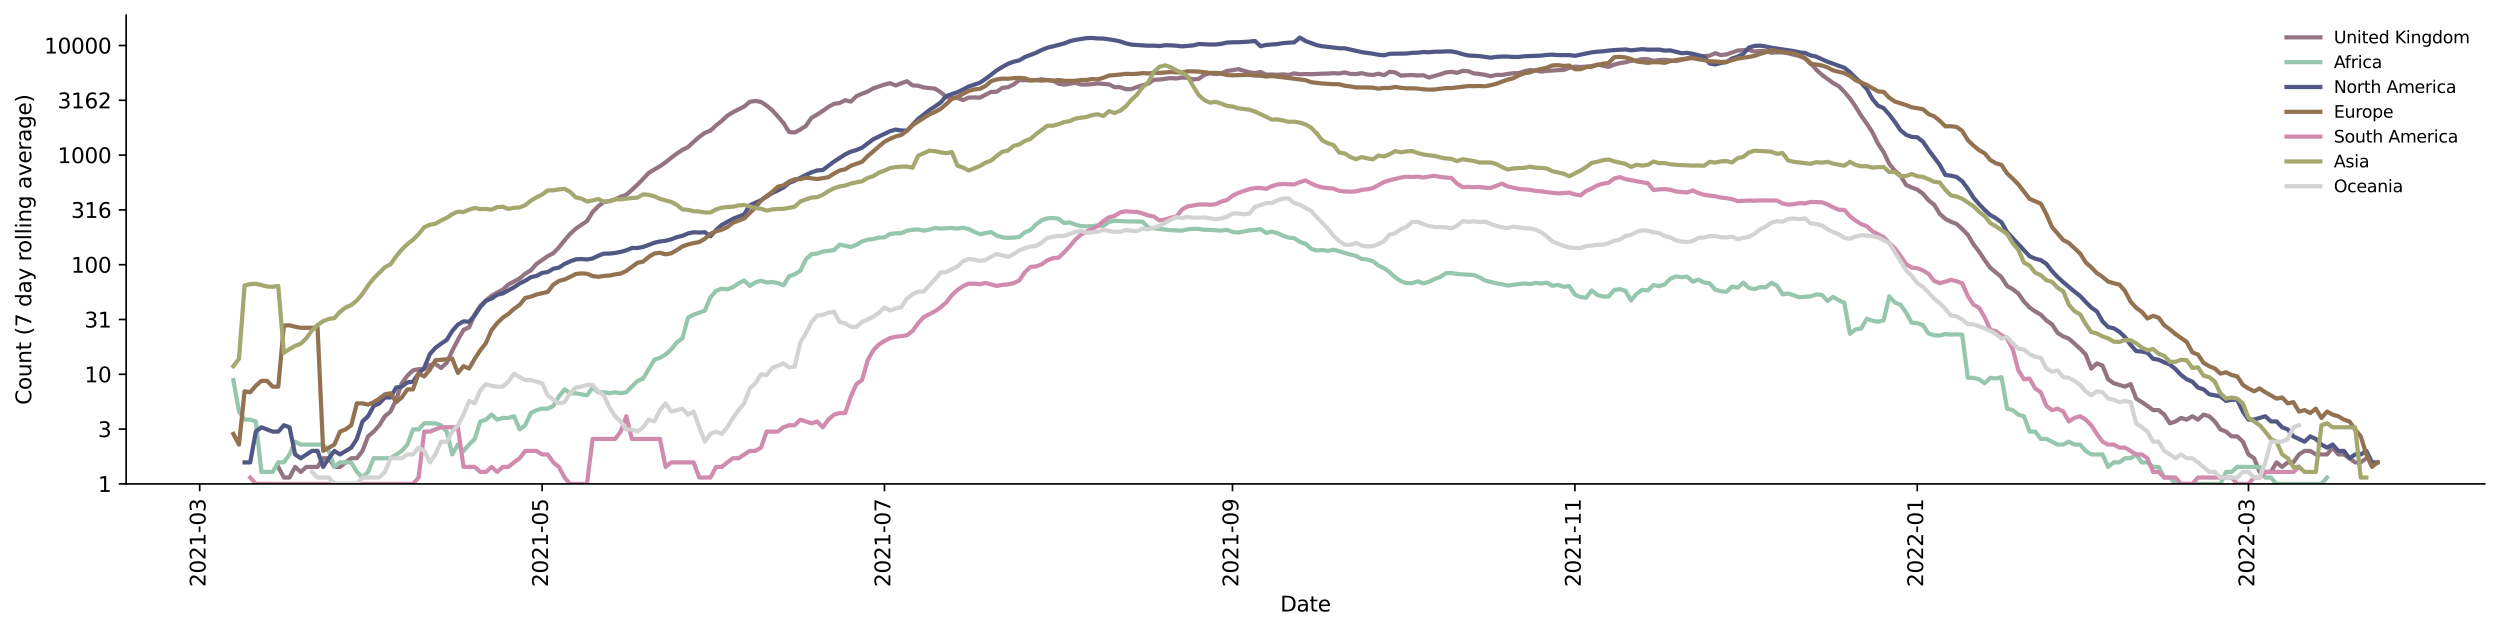 <?xml version="1.0" encoding="utf-8" standalone="no"?>
<!DOCTYPE svg PUBLIC "-//W3C//DTD SVG 1.1//EN"
  "http://www.w3.org/Graphics/SVG/1.1/DTD/svg11.dtd">
<svg xmlns:xlink="http://www.w3.org/1999/xlink" width="1182.891pt" height="298.621pt" viewBox="0 0 1182.891 298.621" xmlns="http://www.w3.org/2000/svg" version="1.1">
 <defs>
  <style type="text/css">*{stroke-linejoin: round; stroke-linecap: butt}</style>
 </defs>
 <g id="figure_1">
  <g id="patch_1">
   <path d="M 0 298.621 
L 1182.891 298.621 
L 1182.891 0 
L 0 0 
z
" style="fill: #ffffff"/>
  </g>
  <g id="axes_1">
   <g id="patch_2">
    <path d="M 59.691 228.96 
L 1175.691 228.96 
L 1175.691 7.2 
L 59.691 7.2 
z
" style="fill: #ffffff"/>
   </g>
   <g id="matplotlib.axis_1">
    <g id="xtick_1">
     <g id="line2d_1">
      <defs>
       <path id="m78d98da1f6" d="M 0 0 
L 0 3.5 
" style="stroke: #000000; stroke-width: 0.8"/>
      </defs>
      <g>
       <use xlink:href="#m78d98da1f6" x="94.483" y="228.96" style="stroke: #000000; stroke-width: 0.8"/>
      </g>
     </g>
     <g id="text_1">
      <!-- 2021-03 -->
      <g transform="translate(97.242 277.743)rotate(-90)scale(0.1 -0.1)">
       <defs>
        <path id="DejaVuSans-32" d="M 1228 531 
L 3431 531 
L 3431 0 
L 469 0 
L 469 531 
Q 828 903 1448 1529 
Q 2069 2156 2228 2338 
Q 2531 2678 2651 2914 
Q 2772 3150 2772 3378 
Q 2772 3750 2511 3984 
Q 2250 4219 1831 4219 
Q 1534 4219 1204 4116 
Q 875 4013 500 3803 
L 500 4441 
Q 881 4594 1212 4672 
Q 1544 4750 1819 4750 
Q 2544 4750 2975 4387 
Q 3406 4025 3406 3419 
Q 3406 3131 3298 2873 
Q 3191 2616 2906 2266 
Q 2828 2175 2409 1742 
Q 1991 1309 1228 531 
z
" transform="scale(0.016)"/>
        <path id="DejaVuSans-30" d="M 2034 4250 
Q 1547 4250 1301 3770 
Q 1056 3291 1056 2328 
Q 1056 1369 1301 889 
Q 1547 409 2034 409 
Q 2525 409 2770 889 
Q 3016 1369 3016 2328 
Q 3016 3291 2770 3770 
Q 2525 4250 2034 4250 
z
M 2034 4750 
Q 2819 4750 3233 4129 
Q 3647 3509 3647 2328 
Q 3647 1150 3233 529 
Q 2819 -91 2034 -91 
Q 1250 -91 836 529 
Q 422 1150 422 2328 
Q 422 3509 836 4129 
Q 1250 4750 2034 4750 
z
" transform="scale(0.016)"/>
        <path id="DejaVuSans-31" d="M 794 531 
L 1825 531 
L 1825 4091 
L 703 3866 
L 703 4441 
L 1819 4666 
L 2450 4666 
L 2450 531 
L 3481 531 
L 3481 0 
L 794 0 
L 794 531 
z
" transform="scale(0.016)"/>
        <path id="DejaVuSans-2d" d="M 313 2009 
L 1997 2009 
L 1997 1497 
L 313 1497 
L 313 2009 
z
" transform="scale(0.016)"/>
        <path id="DejaVuSans-33" d="M 2597 2516 
Q 3050 2419 3304 2112 
Q 3559 1806 3559 1356 
Q 3559 666 3084 287 
Q 2609 -91 1734 -91 
Q 1441 -91 1130 -33 
Q 819 25 488 141 
L 488 750 
Q 750 597 1062 519 
Q 1375 441 1716 441 
Q 2309 441 2620 675 
Q 2931 909 2931 1356 
Q 2931 1769 2642 2001 
Q 2353 2234 1838 2234 
L 1294 2234 
L 1294 2753 
L 1863 2753 
Q 2328 2753 2575 2939 
Q 2822 3125 2822 3475 
Q 2822 3834 2567 4026 
Q 2313 4219 1838 4219 
Q 1578 4219 1281 4162 
Q 984 4106 628 3988 
L 628 4550 
Q 988 4650 1302 4700 
Q 1616 4750 1894 4750 
Q 2613 4750 3031 4423 
Q 3450 4097 3450 3541 
Q 3450 3153 3228 2886 
Q 3006 2619 2597 2516 
z
" transform="scale(0.016)"/>
       </defs>
       <use xlink:href="#DejaVuSans-32"/>
       <use xlink:href="#DejaVuSans-30" x="63.623"/>
       <use xlink:href="#DejaVuSans-32" x="127.246"/>
       <use xlink:href="#DejaVuSans-31" x="190.869"/>
       <use xlink:href="#DejaVuSans-2d" x="254.492"/>
       <use xlink:href="#DejaVuSans-30" x="290.576"/>
       <use xlink:href="#DejaVuSans-33" x="354.199"/>
      </g>
     </g>
    </g>
    <g id="xtick_2">
     <g id="line2d_2">
      <g>
       <use xlink:href="#m78d98da1f6" x="256.491" y="228.96" style="stroke: #000000; stroke-width: 0.8"/>
      </g>
     </g>
     <g id="text_2">
      <!-- 2021-05 -->
      <g transform="translate(259.251 277.743)rotate(-90)scale(0.1 -0.1)">
       <defs>
        <path id="DejaVuSans-35" d="M 691 4666 
L 3169 4666 
L 3169 4134 
L 1269 4134 
L 1269 2991 
Q 1406 3038 1543 3061 
Q 1681 3084 1819 3084 
Q 2600 3084 3056 2656 
Q 3513 2228 3513 1497 
Q 3513 744 3044 326 
Q 2575 -91 1722 -91 
Q 1428 -91 1123 -41 
Q 819 9 494 109 
L 494 744 
Q 775 591 1075 516 
Q 1375 441 1709 441 
Q 2250 441 2565 725 
Q 2881 1009 2881 1497 
Q 2881 1984 2565 2268 
Q 2250 2553 1709 2553 
Q 1456 2553 1204 2497 
Q 953 2441 691 2322 
L 691 4666 
z
" transform="scale(0.016)"/>
       </defs>
       <use xlink:href="#DejaVuSans-32"/>
       <use xlink:href="#DejaVuSans-30" x="63.623"/>
       <use xlink:href="#DejaVuSans-32" x="127.246"/>
       <use xlink:href="#DejaVuSans-31" x="190.869"/>
       <use xlink:href="#DejaVuSans-2d" x="254.492"/>
       <use xlink:href="#DejaVuSans-30" x="290.576"/>
       <use xlink:href="#DejaVuSans-35" x="354.199"/>
      </g>
     </g>
    </g>
    <g id="xtick_3">
     <g id="line2d_3">
      <g>
       <use xlink:href="#m78d98da1f6" x="418.5" y="228.96" style="stroke: #000000; stroke-width: 0.8"/>
      </g>
     </g>
     <g id="text_3">
      <!-- 2021-07 -->
      <g transform="translate(421.259 277.743)rotate(-90)scale(0.1 -0.1)">
       <defs>
        <path id="DejaVuSans-37" d="M 525 4666 
L 3525 4666 
L 3525 4397 
L 1831 0 
L 1172 0 
L 2766 4134 
L 525 4134 
L 525 4666 
z
" transform="scale(0.016)"/>
       </defs>
       <use xlink:href="#DejaVuSans-32"/>
       <use xlink:href="#DejaVuSans-30" x="63.623"/>
       <use xlink:href="#DejaVuSans-32" x="127.246"/>
       <use xlink:href="#DejaVuSans-31" x="190.869"/>
       <use xlink:href="#DejaVuSans-2d" x="254.492"/>
       <use xlink:href="#DejaVuSans-30" x="290.576"/>
       <use xlink:href="#DejaVuSans-37" x="354.199"/>
      </g>
     </g>
    </g>
    <g id="xtick_4">
     <g id="line2d_4">
      <g>
       <use xlink:href="#m78d98da1f6" x="583.164" y="228.96" style="stroke: #000000; stroke-width: 0.8"/>
      </g>
     </g>
     <g id="text_4">
      <!-- 2021-09 -->
      <g transform="translate(585.924 277.743)rotate(-90)scale(0.1 -0.1)">
       <defs>
        <path id="DejaVuSans-39" d="M 703 97 
L 703 672 
Q 941 559 1184 500 
Q 1428 441 1663 441 
Q 2288 441 2617 861 
Q 2947 1281 2994 2138 
Q 2813 1869 2534 1725 
Q 2256 1581 1919 1581 
Q 1219 1581 811 2004 
Q 403 2428 403 3163 
Q 403 3881 828 4315 
Q 1253 4750 1959 4750 
Q 2769 4750 3195 4129 
Q 3622 3509 3622 2328 
Q 3622 1225 3098 567 
Q 2575 -91 1691 -91 
Q 1453 -91 1209 -44 
Q 966 3 703 97 
z
M 1959 2075 
Q 2384 2075 2632 2365 
Q 2881 2656 2881 3163 
Q 2881 3666 2632 3958 
Q 2384 4250 1959 4250 
Q 1534 4250 1286 3958 
Q 1038 3666 1038 3163 
Q 1038 2656 1286 2365 
Q 1534 2075 1959 2075 
z
" transform="scale(0.016)"/>
       </defs>
       <use xlink:href="#DejaVuSans-32"/>
       <use xlink:href="#DejaVuSans-30" x="63.623"/>
       <use xlink:href="#DejaVuSans-32" x="127.246"/>
       <use xlink:href="#DejaVuSans-31" x="190.869"/>
       <use xlink:href="#DejaVuSans-2d" x="254.492"/>
       <use xlink:href="#DejaVuSans-30" x="290.576"/>
       <use xlink:href="#DejaVuSans-39" x="354.199"/>
      </g>
     </g>
    </g>
    <g id="xtick_5">
     <g id="line2d_5">
      <g>
       <use xlink:href="#m78d98da1f6" x="745.173" y="228.96" style="stroke: #000000; stroke-width: 0.8"/>
      </g>
     </g>
     <g id="text_5">
      <!-- 2021-11 -->
      <g transform="translate(747.932 277.743)rotate(-90)scale(0.1 -0.1)">
       <use xlink:href="#DejaVuSans-32"/>
       <use xlink:href="#DejaVuSans-30" x="63.623"/>
       <use xlink:href="#DejaVuSans-32" x="127.246"/>
       <use xlink:href="#DejaVuSans-31" x="190.869"/>
       <use xlink:href="#DejaVuSans-2d" x="254.492"/>
       <use xlink:href="#DejaVuSans-31" x="290.576"/>
       <use xlink:href="#DejaVuSans-31" x="354.199"/>
      </g>
     </g>
    </g>
    <g id="xtick_6">
     <g id="line2d_6">
      <g>
       <use xlink:href="#m78d98da1f6" x="907.181" y="228.96" style="stroke: #000000; stroke-width: 0.8"/>
      </g>
     </g>
     <g id="text_6">
      <!-- 2022-01 -->
      <g transform="translate(909.941 277.743)rotate(-90)scale(0.1 -0.1)">
       <use xlink:href="#DejaVuSans-32"/>
       <use xlink:href="#DejaVuSans-30" x="63.623"/>
       <use xlink:href="#DejaVuSans-32" x="127.246"/>
       <use xlink:href="#DejaVuSans-32" x="190.869"/>
       <use xlink:href="#DejaVuSans-2d" x="254.492"/>
       <use xlink:href="#DejaVuSans-30" x="290.576"/>
       <use xlink:href="#DejaVuSans-31" x="354.199"/>
      </g>
     </g>
    </g>
    <g id="xtick_7">
     <g id="line2d_7">
      <g>
       <use xlink:href="#m78d98da1f6" x="1063.878" y="228.96" style="stroke: #000000; stroke-width: 0.8"/>
      </g>
     </g>
     <g id="text_7">
      <!-- 2022-03 -->
      <g transform="translate(1066.638 277.743)rotate(-90)scale(0.1 -0.1)">
       <use xlink:href="#DejaVuSans-32"/>
       <use xlink:href="#DejaVuSans-30" x="63.623"/>
       <use xlink:href="#DejaVuSans-32" x="127.246"/>
       <use xlink:href="#DejaVuSans-32" x="190.869"/>
       <use xlink:href="#DejaVuSans-2d" x="254.492"/>
       <use xlink:href="#DejaVuSans-30" x="290.576"/>
       <use xlink:href="#DejaVuSans-33" x="354.199"/>
      </g>
     </g>
    </g>
    <g id="text_8">
     <!-- Date -->
     <g transform="translate(605.74 289.341)scale(0.1 -0.1)">
      <defs>
       <path id="DejaVuSans-44" d="M 1259 4147 
L 1259 519 
L 2022 519 
Q 2988 519 3436 956 
Q 3884 1394 3884 2338 
Q 3884 3275 3436 3711 
Q 2988 4147 2022 4147 
L 1259 4147 
z
M 628 4666 
L 1925 4666 
Q 3281 4666 3915 4102 
Q 4550 3538 4550 2338 
Q 4550 1131 3912 565 
Q 3275 0 1925 0 
L 628 0 
L 628 4666 
z
" transform="scale(0.016)"/>
       <path id="DejaVuSans-61" d="M 2194 1759 
Q 1497 1759 1228 1600 
Q 959 1441 959 1056 
Q 959 750 1161 570 
Q 1363 391 1709 391 
Q 2188 391 2477 730 
Q 2766 1069 2766 1631 
L 2766 1759 
L 2194 1759 
z
M 3341 1997 
L 3341 0 
L 2766 0 
L 2766 531 
Q 2569 213 2275 61 
Q 1981 -91 1556 -91 
Q 1019 -91 701 211 
Q 384 513 384 1019 
Q 384 1609 779 1909 
Q 1175 2209 1959 2209 
L 2766 2209 
L 2766 2266 
Q 2766 2663 2505 2880 
Q 2244 3097 1772 3097 
Q 1472 3097 1187 3025 
Q 903 2953 641 2809 
L 641 3341 
Q 956 3463 1253 3523 
Q 1550 3584 1831 3584 
Q 2591 3584 2966 3190 
Q 3341 2797 3341 1997 
z
" transform="scale(0.016)"/>
       <path id="DejaVuSans-74" d="M 1172 4494 
L 1172 3500 
L 2356 3500 
L 2356 3053 
L 1172 3053 
L 1172 1153 
Q 1172 725 1289 603 
Q 1406 481 1766 481 
L 2356 481 
L 2356 0 
L 1766 0 
Q 1100 0 847 248 
Q 594 497 594 1153 
L 594 3053 
L 172 3053 
L 172 3500 
L 594 3500 
L 594 4494 
L 1172 4494 
z
" transform="scale(0.016)"/>
       <path id="DejaVuSans-65" d="M 3597 1894 
L 3597 1613 
L 953 1613 
Q 991 1019 1311 708 
Q 1631 397 2203 397 
Q 2534 397 2845 478 
Q 3156 559 3463 722 
L 3463 178 
Q 3153 47 2828 -22 
Q 2503 -91 2169 -91 
Q 1331 -91 842 396 
Q 353 884 353 1716 
Q 353 2575 817 3079 
Q 1281 3584 2069 3584 
Q 2775 3584 3186 3129 
Q 3597 2675 3597 1894 
z
M 3022 2063 
Q 3016 2534 2758 2815 
Q 2500 3097 2075 3097 
Q 1594 3097 1305 2825 
Q 1016 2553 972 2059 
L 3022 2063 
z
" transform="scale(0.016)"/>
      </defs>
      <use xlink:href="#DejaVuSans-44"/>
      <use xlink:href="#DejaVuSans-61" x="77.002"/>
      <use xlink:href="#DejaVuSans-74" x="138.281"/>
      <use xlink:href="#DejaVuSans-65" x="177.49"/>
     </g>
    </g>
   </g>
   <g id="matplotlib.axis_2">
    <g id="ytick_1">
     <g id="line2d_8">
      <defs>
       <path id="m63fe3ff4db" d="M 0 0 
L -3.5 0 
" style="stroke: #000000; stroke-width: 0.8"/>
      </defs>
      <g>
       <use xlink:href="#m63fe3ff4db" x="59.691" y="228.96" style="stroke: #000000; stroke-width: 0.8"/>
      </g>
     </g>
     <g id="text_9">
      <!-- 1 -->
      <g transform="translate(46.328 232.759)scale(0.1 -0.1)">
       <use xlink:href="#DejaVuSans-31"/>
      </g>
     </g>
    </g>
    <g id="ytick_2">
     <g id="line2d_9">
      <g>
       <use xlink:href="#m63fe3ff4db" x="59.691" y="203.031" style="stroke: #000000; stroke-width: 0.8"/>
      </g>
     </g>
     <g id="text_10">
      <!-- 3 -->
      <g transform="translate(46.328 206.83)scale(0.1 -0.1)">
       <use xlink:href="#DejaVuSans-33"/>
      </g>
     </g>
    </g>
    <g id="ytick_3">
     <g id="line2d_10">
      <g>
       <use xlink:href="#m63fe3ff4db" x="59.691" y="177.102" style="stroke: #000000; stroke-width: 0.8"/>
      </g>
     </g>
     <g id="text_11">
      <!-- 10 -->
      <g transform="translate(39.966 180.901)scale(0.1 -0.1)">
       <use xlink:href="#DejaVuSans-31"/>
       <use xlink:href="#DejaVuSans-30" x="63.623"/>
      </g>
     </g>
    </g>
    <g id="ytick_4">
     <g id="line2d_11">
      <g>
       <use xlink:href="#m63fe3ff4db" x="59.691" y="151.173" style="stroke: #000000; stroke-width: 0.8"/>
      </g>
     </g>
     <g id="text_12">
      <!-- 31 -->
      <g transform="translate(39.966 154.972)scale(0.1 -0.1)">
       <use xlink:href="#DejaVuSans-33"/>
       <use xlink:href="#DejaVuSans-31" x="63.623"/>
      </g>
     </g>
    </g>
    <g id="ytick_5">
     <g id="line2d_12">
      <g>
       <use xlink:href="#m63fe3ff4db" x="59.691" y="125.244" style="stroke: #000000; stroke-width: 0.8"/>
      </g>
     </g>
     <g id="text_13">
      <!-- 100 -->
      <g transform="translate(33.603 129.043)scale(0.1 -0.1)">
       <use xlink:href="#DejaVuSans-31"/>
       <use xlink:href="#DejaVuSans-30" x="63.623"/>
       <use xlink:href="#DejaVuSans-30" x="127.246"/>
      </g>
     </g>
    </g>
    <g id="ytick_6">
     <g id="line2d_13">
      <g>
       <use xlink:href="#m63fe3ff4db" x="59.691" y="99.315" style="stroke: #000000; stroke-width: 0.8"/>
      </g>
     </g>
     <g id="text_14">
      <!-- 316 -->
      <g transform="translate(33.603 103.114)scale(0.1 -0.1)">
       <defs>
        <path id="DejaVuSans-36" d="M 2113 2584 
Q 1688 2584 1439 2293 
Q 1191 2003 1191 1497 
Q 1191 994 1439 701 
Q 1688 409 2113 409 
Q 2538 409 2786 701 
Q 3034 994 3034 1497 
Q 3034 2003 2786 2293 
Q 2538 2584 2113 2584 
z
M 3366 4563 
L 3366 3988 
Q 3128 4100 2886 4159 
Q 2644 4219 2406 4219 
Q 1781 4219 1451 3797 
Q 1122 3375 1075 2522 
Q 1259 2794 1537 2939 
Q 1816 3084 2150 3084 
Q 2853 3084 3261 2657 
Q 3669 2231 3669 1497 
Q 3669 778 3244 343 
Q 2819 -91 2113 -91 
Q 1303 -91 875 529 
Q 447 1150 447 2328 
Q 447 3434 972 4092 
Q 1497 4750 2381 4750 
Q 2619 4750 2861 4703 
Q 3103 4656 3366 4563 
z
" transform="scale(0.016)"/>
       </defs>
       <use xlink:href="#DejaVuSans-33"/>
       <use xlink:href="#DejaVuSans-31" x="63.623"/>
       <use xlink:href="#DejaVuSans-36" x="127.246"/>
      </g>
     </g>
    </g>
    <g id="ytick_7">
     <g id="line2d_14">
      <g>
       <use xlink:href="#m63fe3ff4db" x="59.691" y="73.386" style="stroke: #000000; stroke-width: 0.8"/>
      </g>
     </g>
     <g id="text_15">
      <!-- 1000 -->
      <g transform="translate(27.241 77.185)scale(0.1 -0.1)">
       <use xlink:href="#DejaVuSans-31"/>
       <use xlink:href="#DejaVuSans-30" x="63.623"/>
       <use xlink:href="#DejaVuSans-30" x="127.246"/>
       <use xlink:href="#DejaVuSans-30" x="190.869"/>
      </g>
     </g>
    </g>
    <g id="ytick_8">
     <g id="line2d_15">
      <g>
       <use xlink:href="#m63fe3ff4db" x="59.691" y="47.457" style="stroke: #000000; stroke-width: 0.8"/>
      </g>
     </g>
     <g id="text_16">
      <!-- 3162 -->
      <g transform="translate(27.241 51.256)scale(0.1 -0.1)">
       <use xlink:href="#DejaVuSans-33"/>
       <use xlink:href="#DejaVuSans-31" x="63.623"/>
       <use xlink:href="#DejaVuSans-36" x="127.246"/>
       <use xlink:href="#DejaVuSans-32" x="190.869"/>
      </g>
     </g>
    </g>
    <g id="ytick_9">
     <g id="line2d_16">
      <g>
       <use xlink:href="#m63fe3ff4db" x="59.691" y="21.528" style="stroke: #000000; stroke-width: 0.8"/>
      </g>
     </g>
     <g id="text_17">
      <!-- 10000 -->
      <g transform="translate(20.878 25.327)scale(0.1 -0.1)">
       <use xlink:href="#DejaVuSans-31"/>
       <use xlink:href="#DejaVuSans-30" x="63.623"/>
       <use xlink:href="#DejaVuSans-30" x="127.246"/>
       <use xlink:href="#DejaVuSans-30" x="190.869"/>
       <use xlink:href="#DejaVuSans-30" x="254.492"/>
      </g>
     </g>
    </g>
    <g id="text_18">
     <!-- Count (7 day rolling average) -->
     <g transform="translate(14.798 191.548)rotate(-90)scale(0.1 -0.1)">
      <defs>
       <path id="DejaVuSans-43" d="M 4122 4306 
L 4122 3641 
Q 3803 3938 3442 4084 
Q 3081 4231 2675 4231 
Q 1875 4231 1450 3742 
Q 1025 3253 1025 2328 
Q 1025 1406 1450 917 
Q 1875 428 2675 428 
Q 3081 428 3442 575 
Q 3803 722 4122 1019 
L 4122 359 
Q 3791 134 3420 21 
Q 3050 -91 2638 -91 
Q 1578 -91 968 557 
Q 359 1206 359 2328 
Q 359 3453 968 4101 
Q 1578 4750 2638 4750 
Q 3056 4750 3426 4639 
Q 3797 4528 4122 4306 
z
" transform="scale(0.016)"/>
       <path id="DejaVuSans-6f" d="M 1959 3097 
Q 1497 3097 1228 2736 
Q 959 2375 959 1747 
Q 959 1119 1226 758 
Q 1494 397 1959 397 
Q 2419 397 2687 759 
Q 2956 1122 2956 1747 
Q 2956 2369 2687 2733 
Q 2419 3097 1959 3097 
z
M 1959 3584 
Q 2709 3584 3137 3096 
Q 3566 2609 3566 1747 
Q 3566 888 3137 398 
Q 2709 -91 1959 -91 
Q 1206 -91 779 398 
Q 353 888 353 1747 
Q 353 2609 779 3096 
Q 1206 3584 1959 3584 
z
" transform="scale(0.016)"/>
       <path id="DejaVuSans-75" d="M 544 1381 
L 544 3500 
L 1119 3500 
L 1119 1403 
Q 1119 906 1312 657 
Q 1506 409 1894 409 
Q 2359 409 2629 706 
Q 2900 1003 2900 1516 
L 2900 3500 
L 3475 3500 
L 3475 0 
L 2900 0 
L 2900 538 
Q 2691 219 2414 64 
Q 2138 -91 1772 -91 
Q 1169 -91 856 284 
Q 544 659 544 1381 
z
M 1991 3584 
L 1991 3584 
z
" transform="scale(0.016)"/>
       <path id="DejaVuSans-6e" d="M 3513 2113 
L 3513 0 
L 2938 0 
L 2938 2094 
Q 2938 2591 2744 2837 
Q 2550 3084 2163 3084 
Q 1697 3084 1428 2787 
Q 1159 2491 1159 1978 
L 1159 0 
L 581 0 
L 581 3500 
L 1159 3500 
L 1159 2956 
Q 1366 3272 1645 3428 
Q 1925 3584 2291 3584 
Q 2894 3584 3203 3211 
Q 3513 2838 3513 2113 
z
" transform="scale(0.016)"/>
       <path id="DejaVuSans-20" transform="scale(0.016)"/>
       <path id="DejaVuSans-28" d="M 1984 4856 
Q 1566 4138 1362 3434 
Q 1159 2731 1159 2009 
Q 1159 1288 1364 580 
Q 1569 -128 1984 -844 
L 1484 -844 
Q 1016 -109 783 600 
Q 550 1309 550 2009 
Q 550 2706 781 3412 
Q 1013 4119 1484 4856 
L 1984 4856 
z
" transform="scale(0.016)"/>
       <path id="DejaVuSans-64" d="M 2906 2969 
L 2906 4863 
L 3481 4863 
L 3481 0 
L 2906 0 
L 2906 525 
Q 2725 213 2448 61 
Q 2172 -91 1784 -91 
Q 1150 -91 751 415 
Q 353 922 353 1747 
Q 353 2572 751 3078 
Q 1150 3584 1784 3584 
Q 2172 3584 2448 3432 
Q 2725 3281 2906 2969 
z
M 947 1747 
Q 947 1113 1208 752 
Q 1469 391 1925 391 
Q 2381 391 2643 752 
Q 2906 1113 2906 1747 
Q 2906 2381 2643 2742 
Q 2381 3103 1925 3103 
Q 1469 3103 1208 2742 
Q 947 2381 947 1747 
z
" transform="scale(0.016)"/>
       <path id="DejaVuSans-79" d="M 2059 -325 
Q 1816 -950 1584 -1140 
Q 1353 -1331 966 -1331 
L 506 -1331 
L 506 -850 
L 844 -850 
Q 1081 -850 1212 -737 
Q 1344 -625 1503 -206 
L 1606 56 
L 191 3500 
L 800 3500 
L 1894 763 
L 2988 3500 
L 3597 3500 
L 2059 -325 
z
" transform="scale(0.016)"/>
       <path id="DejaVuSans-72" d="M 2631 2963 
Q 2534 3019 2420 3045 
Q 2306 3072 2169 3072 
Q 1681 3072 1420 2755 
Q 1159 2438 1159 1844 
L 1159 0 
L 581 0 
L 581 3500 
L 1159 3500 
L 1159 2956 
Q 1341 3275 1631 3429 
Q 1922 3584 2338 3584 
Q 2397 3584 2469 3576 
Q 2541 3569 2628 3553 
L 2631 2963 
z
" transform="scale(0.016)"/>
       <path id="DejaVuSans-6c" d="M 603 4863 
L 1178 4863 
L 1178 0 
L 603 0 
L 603 4863 
z
" transform="scale(0.016)"/>
       <path id="DejaVuSans-69" d="M 603 3500 
L 1178 3500 
L 1178 0 
L 603 0 
L 603 3500 
z
M 603 4863 
L 1178 4863 
L 1178 4134 
L 603 4134 
L 603 4863 
z
" transform="scale(0.016)"/>
       <path id="DejaVuSans-67" d="M 2906 1791 
Q 2906 2416 2648 2759 
Q 2391 3103 1925 3103 
Q 1463 3103 1205 2759 
Q 947 2416 947 1791 
Q 947 1169 1205 825 
Q 1463 481 1925 481 
Q 2391 481 2648 825 
Q 2906 1169 2906 1791 
z
M 3481 434 
Q 3481 -459 3084 -895 
Q 2688 -1331 1869 -1331 
Q 1566 -1331 1297 -1286 
Q 1028 -1241 775 -1147 
L 775 -588 
Q 1028 -725 1275 -790 
Q 1522 -856 1778 -856 
Q 2344 -856 2625 -561 
Q 2906 -266 2906 331 
L 2906 616 
Q 2728 306 2450 153 
Q 2172 0 1784 0 
Q 1141 0 747 490 
Q 353 981 353 1791 
Q 353 2603 747 3093 
Q 1141 3584 1784 3584 
Q 2172 3584 2450 3431 
Q 2728 3278 2906 2969 
L 2906 3500 
L 3481 3500 
L 3481 434 
z
" transform="scale(0.016)"/>
       <path id="DejaVuSans-76" d="M 191 3500 
L 800 3500 
L 1894 563 
L 2988 3500 
L 3597 3500 
L 2284 0 
L 1503 0 
L 191 3500 
z
" transform="scale(0.016)"/>
       <path id="DejaVuSans-29" d="M 513 4856 
L 1013 4856 
Q 1481 4119 1714 3412 
Q 1947 2706 1947 2009 
Q 1947 1309 1714 600 
Q 1481 -109 1013 -844 
L 513 -844 
Q 928 -128 1133 580 
Q 1338 1288 1338 2009 
Q 1338 2731 1133 3434 
Q 928 4138 513 4856 
z
" transform="scale(0.016)"/>
      </defs>
      <use xlink:href="#DejaVuSans-43"/>
      <use xlink:href="#DejaVuSans-6f" x="69.824"/>
      <use xlink:href="#DejaVuSans-75" x="131.006"/>
      <use xlink:href="#DejaVuSans-6e" x="194.385"/>
      <use xlink:href="#DejaVuSans-74" x="257.764"/>
      <use xlink:href="#DejaVuSans-20" x="296.973"/>
      <use xlink:href="#DejaVuSans-28" x="328.76"/>
      <use xlink:href="#DejaVuSans-37" x="367.773"/>
      <use xlink:href="#DejaVuSans-20" x="431.396"/>
      <use xlink:href="#DejaVuSans-64" x="463.184"/>
      <use xlink:href="#DejaVuSans-61" x="526.66"/>
      <use xlink:href="#DejaVuSans-79" x="587.939"/>
      <use xlink:href="#DejaVuSans-20" x="647.119"/>
      <use xlink:href="#DejaVuSans-72" x="678.906"/>
      <use xlink:href="#DejaVuSans-6f" x="717.77"/>
      <use xlink:href="#DejaVuSans-6c" x="778.951"/>
      <use xlink:href="#DejaVuSans-6c" x="806.734"/>
      <use xlink:href="#DejaVuSans-69" x="834.518"/>
      <use xlink:href="#DejaVuSans-6e" x="862.301"/>
      <use xlink:href="#DejaVuSans-67" x="925.68"/>
      <use xlink:href="#DejaVuSans-20" x="989.156"/>
      <use xlink:href="#DejaVuSans-61" x="1020.943"/>
      <use xlink:href="#DejaVuSans-76" x="1082.223"/>
      <use xlink:href="#DejaVuSans-65" x="1141.402"/>
      <use xlink:href="#DejaVuSans-72" x="1202.926"/>
      <use xlink:href="#DejaVuSans-61" x="1244.039"/>
      <use xlink:href="#DejaVuSans-67" x="1305.318"/>
      <use xlink:href="#DejaVuSans-65" x="1368.795"/>
      <use xlink:href="#DejaVuSans-29" x="1430.318"/>
     </g>
    </g>
   </g>
   <g id="line2d_17">
    <path d="M 131.665 220.927 
L 134.321 225.953 
L 136.977 225.953 
L 139.633 220.927 
L 142.288 223.3 
L 144.944 220.927 
L 150.256 220.927 
L 152.912 216.821 
L 155.568 216.821 
L 158.224 220.927 
L 160.88 220.927 
L 163.535 218.781 
L 166.191 216.821 
L 168.847 216.821 
L 171.503 213.349 
L 174.159 206.471 
L 176.815 204.217 
L 179.471 201.21 
L 182.127 196.948 
L 184.782 194.731 
L 187.438 189.149 
L 190.094 181.337 
L 192.75 177.755 
L 195.406 175.25 
L 198.062 174.665 
L 200.718 174.665 
L 203.374 172.729 
L 206.03 172.205 
L 208.685 174.095 
L 211.341 171.694 
L 213.997 165.921 
L 216.653 160.857 
L 219.309 156.083 
L 221.965 154.852 
L 224.621 148.705 
L 227.277 144.705 
L 229.932 142.18 
L 232.588 139.971 
L 235.244 138.418 
L 237.9 137.018 
L 240.556 134.602 
L 245.868 131.766 
L 248.524 129.479 
L 251.179 127.905 
L 253.835 124.893 
L 259.147 121.191 
L 261.803 119.785 
L 264.459 117.054 
L 267.115 113.733 
L 269.771 110.653 
L 272.426 108.2 
L 277.738 104.62 
L 280.394 100.309 
L 283.05 97.607 
L 285.706 95.553 
L 288.362 95.161 
L 291.018 94.379 
L 293.673 93.093 
L 296.329 92.163 
L 298.985 89.836 
L 301.641 87.353 
L 304.297 84.651 
L 306.953 81.785 
L 312.265 78.638 
L 314.921 76.809 
L 317.576 74.657 
L 320.232 72.667 
L 322.888 70.917 
L 325.544 69.607 
L 328.2 67.089 
L 330.856 64.777 
L 333.512 62.851 
L 336.168 61.79 
L 338.823 59.327 
L 341.479 57.219 
L 344.135 54.748 
L 346.791 53.1 
L 352.103 50.411 
L 354.759 48.164 
L 357.415 47.762 
L 360.07 48.24 
L 362.726 49.971 
L 365.382 52.167 
L 368.038 55.088 
L 370.694 58.197 
L 373.35 62.434 
L 376.006 62.72 
L 378.662 61.29 
L 381.317 59.585 
L 383.973 55.722 
L 386.629 54.217 
L 389.285 52.494 
L 391.941 50.566 
L 394.597 49.136 
L 397.253 48.723 
L 399.909 47.427 
L 402.564 48.074 
L 405.22 45.523 
L 407.876 44.321 
L 410.532 43.342 
L 413.188 41.821 
L 418.5 40.016 
L 421.156 39.357 
L 423.812 40.459 
L 426.467 39.384 
L 429.123 38.448 
L 431.779 40.405 
L 434.435 40.57 
L 437.091 41.369 
L 442.403 41.971 
L 445.059 43.573 
L 447.714 45.932 
L 450.37 46.336 
L 453.026 46.336 
L 455.682 47.337 
L 458.338 46.174 
L 460.994 46.096 
L 463.65 46.201 
L 468.961 43.475 
L 471.617 43.412 
L 474.273 41.567 
L 476.929 41.264 
L 479.585 39.958 
L 482.241 37.967 
L 484.897 37.93 
L 487.553 38.035 
L 490.208 37.887 
L 492.864 37.528 
L 495.52 37.919 
L 498.176 38.12 
L 500.832 39.607 
L 503.488 40.073 
L 508.8 39.195 
L 511.455 39.982 
L 514.111 39.97 
L 516.767 39.819 
L 519.423 39.473 
L 524.735 39.917 
L 527.391 41.232 
L 530.047 41.261 
L 532.703 42.189 
L 535.358 42.161 
L 538.014 41.145 
L 543.326 39.539 
L 545.982 37.727 
L 548.638 37.642 
L 553.95 36.933 
L 556.605 37.153 
L 559.261 36.646 
L 561.917 36.855 
L 564.573 37.579 
L 567.229 37.281 
L 569.885 35.405 
L 572.541 34.629 
L 575.197 35.047 
L 577.852 34.707 
L 580.508 33.566 
L 583.164 33.235 
L 585.82 32.69 
L 591.132 34.24 
L 593.788 34.562 
L 596.444 34.064 
L 599.099 35.318 
L 601.755 35.262 
L 604.411 35.364 
L 607.067 35.188 
L 609.723 35.452 
L 612.379 34.711 
L 615.035 35.145 
L 617.691 35.027 
L 620.347 35.128 
L 625.658 34.858 
L 628.314 34.811 
L 630.97 34.619 
L 633.626 34.769 
L 636.282 34.258 
L 638.938 34.967 
L 641.594 35.043 
L 644.249 34.597 
L 646.905 35.236 
L 649.561 35.493 
L 652.217 34.876 
L 654.873 35.592 
L 657.529 33.967 
L 660.185 34.255 
L 662.841 35.817 
L 665.496 35.576 
L 668.152 35.496 
L 670.808 35.73 
L 673.464 35.587 
L 676.12 36.698 
L 681.432 35.184 
L 684.088 34.277 
L 686.743 33.972 
L 689.399 34.482 
L 692.055 33.541 
L 694.711 33.673 
L 697.367 34.756 
L 700.023 34.972 
L 702.679 35.414 
L 705.335 36.093 
L 707.99 35.414 
L 710.646 35.456 
L 713.302 34.987 
L 715.958 34.67 
L 718.614 34.589 
L 721.27 33.73 
L 723.926 33.114 
L 726.582 33.392 
L 729.238 33.863 
L 731.893 33.542 
L 737.205 33.191 
L 739.861 33.07 
L 742.517 32.124 
L 745.173 31.538 
L 747.829 31.701 
L 753.14 31.307 
L 755.796 30.523 
L 761.108 31.664 
L 763.764 30.575 
L 766.42 29.888 
L 769.076 29.48 
L 771.732 28.758 
L 774.387 28.607 
L 777.043 27.959 
L 779.699 28.032 
L 782.355 28.771 
L 785.011 28.437 
L 787.667 28.28 
L 792.979 28.897 
L 798.29 27.726 
L 800.946 26.732 
L 806.258 26.555 
L 808.914 26.341 
L 811.57 25.16 
L 814.226 26.072 
L 816.881 25.74 
L 822.193 23.911 
L 827.505 23.579 
L 830.161 24.421 
L 832.817 24.119 
L 835.473 24.22 
L 838.129 24.955 
L 840.784 24.764 
L 843.44 24.76 
L 846.096 25.227 
L 851.408 26.534 
L 854.064 27.59 
L 856.72 29.784 
L 859.376 32.965 
L 862.031 35.383 
L 867.343 39.297 
L 869.999 40.771 
L 872.655 43.435 
L 875.311 46.575 
L 877.967 50.392 
L 880.623 54.769 
L 883.278 58.491 
L 885.934 62.571 
L 888.59 67.985 
L 891.246 71.95 
L 893.902 77.493 
L 896.558 80.789 
L 899.214 83.073 
L 901.87 87.479 
L 904.525 88.709 
L 907.181 89.696 
L 909.837 91.636 
L 912.493 94.783 
L 915.149 96.865 
L 917.805 101.132 
L 920.461 103.589 
L 923.117 104.919 
L 925.772 105.946 
L 928.428 108.351 
L 931.084 111.095 
L 933.74 115.561 
L 936.396 119.04 
L 939.052 123.068 
L 941.708 126.706 
L 944.364 128.866 
L 947.02 131.172 
L 949.675 135.345 
L 952.331 136.856 
L 954.987 138.884 
L 957.643 142.663 
L 960.299 145.482 
L 962.955 147.377 
L 965.611 148.888 
L 968.267 151.621 
L 970.922 153.458 
L 973.578 157.519 
L 976.234 159.199 
L 978.89 160.24 
L 984.202 164.963 
L 986.858 167.757 
L 989.514 174.378 
L 992.169 171.948 
L 994.825 172.996 
L 997.481 179.475 
L 1000.137 181.337 
L 1005.449 182.947 
L 1008.105 181.729 
L 1010.761 188.607 
L 1013.416 190.276 
L 1016.072 192.078 
L 1018.728 194.038 
L 1021.384 194.038 
L 1024.04 196.185 
L 1026.696 200.291 
L 1029.352 199.407 
L 1032.008 197.738 
L 1034.663 198.557 
L 1037.319 196.948 
L 1039.975 198.557 
L 1042.631 196.185 
L 1045.287 196.948 
L 1047.943 199.407 
L 1050.599 203.17 
L 1053.255 204.217 
L 1055.911 206.471 
L 1058.566 206.471 
L 1061.222 208.976 
L 1063.878 215.018 
L 1066.534 216.821 
L 1069.19 223.3 
L 1074.502 223.3 
L 1077.158 218.781 
L 1079.813 220.927 
L 1082.469 218.781 
L 1085.125 218.781 
L 1087.781 215.018 
L 1090.437 213.349 
L 1093.093 213.349 
L 1095.749 215.018 
L 1101.06 215.018 
L 1103.716 211.795 
L 1106.372 215.018 
L 1109.028 215.018 
L 1111.684 216.821 
L 1114.34 218.781 
L 1116.996 218.781 
L 1119.652 216.821 
L 1119.652 216.821 
" clip-path="url(#p29712f1e3f)" style="fill: none; stroke: #947383; stroke-width: 2; stroke-linecap: square"/>
   </g>
   <g id="line2d_18">
    <path d="M 110.418 179.835 
L 113.074 194.731 
L 115.73 198.557 
L 118.386 198.557 
L 121.041 199.407 
L 123.697 223.3 
L 129.009 223.3 
L 131.665 218.781 
L 134.321 218.781 
L 136.977 215.018 
L 139.633 208.976 
L 142.288 210.342 
L 152.912 210.342 
L 155.568 213.349 
L 158.224 220.927 
L 160.88 218.781 
L 166.191 218.781 
L 168.847 223.3 
L 171.503 225.953 
L 174.159 223.3 
L 176.815 216.821 
L 184.782 216.821 
L 190.094 213.349 
L 192.75 210.342 
L 195.406 203.17 
L 198.062 203.17 
L 200.718 200.291 
L 206.03 200.291 
L 208.685 201.21 
L 211.341 204.217 
L 213.997 215.018 
L 216.653 210.342 
L 219.309 213.349 
L 221.965 210.342 
L 224.621 207.689 
L 227.277 199.407 
L 229.932 198.557 
L 232.588 196.185 
L 235.244 198.557 
L 237.9 197.738 
L 240.556 197.738 
L 243.212 196.948 
L 245.868 203.17 
L 248.524 201.21 
L 251.179 195.446 
L 253.835 194.038 
L 256.491 193.366 
L 259.147 193.366 
L 261.803 192.078 
L 264.459 187.559 
L 267.115 184.234 
L 269.771 186.073 
L 272.426 186.073 
L 277.738 187.053 
L 280.394 183.368 
L 283.05 185.599 
L 285.706 185.599 
L 288.362 186.073 
L 291.018 185.599 
L 293.673 186.073 
L 296.329 185.599 
L 301.641 180.201 
L 304.297 179.12 
L 309.609 170.224 
L 312.265 169.295 
L 314.921 167.757 
L 317.576 165.341 
L 320.232 161.979 
L 322.888 160.088 
L 325.544 150.311 
L 328.2 148.888 
L 333.512 146.951 
L 336.168 140.663 
L 338.823 137.623 
L 341.479 136.588 
L 344.135 136.91 
L 346.791 135.907 
L 349.447 134.072 
L 352.103 132.687 
L 354.759 135.295 
L 357.415 133.601 
L 360.07 132.822 
L 362.726 133.648 
L 365.382 133.415 
L 368.038 133.93 
L 370.694 134.995 
L 373.35 130.757 
L 376.006 129.753 
L 378.662 128.16 
L 381.317 122.72 
L 383.973 120.27 
L 386.629 119.988 
L 389.285 119.04 
L 394.597 118.366 
L 397.253 115.814 
L 399.909 116.263 
L 402.564 116.854 
L 405.22 115.835 
L 407.876 114.221 
L 410.532 113.407 
L 413.188 113.124 
L 415.844 112.403 
L 418.5 112.312 
L 421.156 110.67 
L 423.812 110.386 
L 426.467 110.336 
L 429.123 109.14 
L 431.779 108.704 
L 434.435 108.565 
L 437.091 109.14 
L 439.747 108.596 
L 442.403 107.915 
L 445.059 108.139 
L 450.37 107.855 
L 453.026 108.17 
L 455.682 107.737 
L 458.338 108.397 
L 460.994 109.698 
L 463.65 110.805 
L 468.961 109.778 
L 471.617 111.476 
L 474.273 112.276 
L 476.929 112.585 
L 482.241 112.168 
L 484.897 109.941 
L 487.553 108.827 
L 490.208 106.194 
L 492.864 104.225 
L 495.52 103.332 
L 498.176 103.126 
L 500.832 103.503 
L 503.488 105.527 
L 506.144 105.221 
L 508.8 106.277 
L 511.455 106.952 
L 514.111 107.11 
L 516.767 106.966 
L 519.423 106.668 
L 522.079 106.881 
L 524.735 105.01 
L 527.391 104.454 
L 532.703 104.737 
L 538.014 104.789 
L 540.67 104.919 
L 543.326 107.707 
L 551.294 108.611 
L 553.95 108.921 
L 559.261 109.124 
L 561.917 108.504 
L 564.573 108.275 
L 567.229 108.291 
L 569.885 108.75 
L 572.541 108.75 
L 577.852 109.108 
L 580.508 108.734 
L 583.164 109.778 
L 585.82 110.023 
L 591.132 109.03 
L 593.788 108.781 
L 596.444 108.412 
L 599.099 110.22 
L 601.755 109.585 
L 604.411 110.303 
L 607.067 111.581 
L 609.723 112.403 
L 612.379 112.696 
L 615.035 114.439 
L 617.691 115.353 
L 620.347 117.643 
L 623.002 118.557 
L 625.658 118.272 
L 628.314 118.725 
L 630.97 118.154 
L 633.626 118.87 
L 636.282 119.735 
L 641.594 121.084 
L 644.249 122.52 
L 646.905 122.778 
L 649.561 123.57 
L 652.217 125.666 
L 654.873 126.878 
L 657.529 128.791 
L 660.185 131.298 
L 662.841 133.003 
L 665.496 133.977 
L 668.152 133.977 
L 670.808 133.094 
L 673.464 134.072 
L 676.12 133.323 
L 678.776 132.025 
L 681.432 131.047 
L 684.088 129.247 
L 686.743 129.209 
L 689.399 129.596 
L 692.055 129.831 
L 697.367 130.109 
L 700.023 131.214 
L 702.679 132.732 
L 707.99 134.072 
L 710.646 134.456 
L 713.302 135.095 
L 721.27 134.12 
L 723.926 134.408 
L 726.582 133.882 
L 729.238 134.12 
L 731.893 133.788 
L 734.549 135.195 
L 737.205 134.798 
L 739.861 135.701 
L 742.517 135.396 
L 745.173 139.421 
L 747.829 140.535 
L 750.485 140.855 
L 753.14 137.457 
L 755.796 139.542 
L 758.452 140.346 
L 761.108 140.283 
L 763.764 137.236 
L 766.42 136.802 
L 769.076 137.568 
L 771.732 142.18 
L 774.387 139.003 
L 777.043 137.127 
L 779.699 137.457 
L 782.355 134.847 
L 785.011 135.446 
L 787.667 134.553 
L 790.323 131.895 
L 792.979 130.799 
L 795.634 131.172 
L 798.29 130.881 
L 800.946 133.277 
L 803.602 132.288 
L 806.258 133.694 
L 808.914 134.025 
L 811.57 137.018 
L 814.226 137.791 
L 816.881 138.074 
L 819.537 135.599 
L 822.193 136.114 
L 824.849 133.741 
L 827.505 136.219 
L 830.161 136.802 
L 832.817 135.804 
L 835.473 135.958 
L 838.129 133.835 
L 840.784 135.145 
L 843.44 139.241 
L 846.096 138.884 
L 851.408 140.663 
L 856.72 140.22 
L 859.376 139.301 
L 862.031 139.542 
L 864.687 142.386 
L 867.343 140.472 
L 869.999 142.044 
L 872.655 143.299 
L 875.311 157.928 
L 877.967 155.831 
L 880.623 155.459 
L 883.278 150.806 
L 885.934 151.725 
L 888.59 152.252 
L 891.246 151.621 
L 893.902 140.22 
L 896.558 143.156 
L 899.214 144.177 
L 901.87 147.811 
L 904.525 152.683 
L 907.181 152.902 
L 909.837 153.799 
L 912.493 157.791 
L 915.149 158.625 
L 917.805 158.767 
L 920.461 158.065 
L 923.117 158.344 
L 925.772 158.204 
L 928.428 158.344 
L 931.084 178.771 
L 933.74 178.771 
L 936.396 179.475 
L 939.052 181.337 
L 941.708 178.771 
L 944.364 179.12 
L 947.02 178.427 
L 949.675 193.366 
L 952.331 194.038 
L 954.987 196.185 
L 957.643 196.948 
L 960.299 204.217 
L 962.955 204.217 
L 965.611 207.689 
L 968.267 207.689 
L 973.578 210.342 
L 976.234 210.342 
L 978.89 208.976 
L 981.546 210.342 
L 984.202 210.342 
L 986.858 213.349 
L 989.514 215.018 
L 994.825 215.018 
L 997.481 220.927 
L 1000.137 218.781 
L 1002.793 218.781 
L 1005.449 216.821 
L 1008.105 216.821 
L 1010.761 215.018 
L 1013.416 218.781 
L 1016.072 218.781 
L 1018.728 220.927 
L 1021.384 220.927 
L 1024.04 225.953 
L 1026.696 225.953 
L 1029.352 228.96 
L 1050.599 228.96 
L 1053.255 223.3 
L 1055.911 223.3 
L 1058.566 220.927 
L 1069.19 220.927 
L 1071.846 225.953 
L 1074.502 225.953 
L 1077.158 228.96 
L 1098.405 228.96 
L 1101.06 225.953 
L 1101.06 225.953 
" clip-path="url(#p29712f1e3f)" style="fill: none; stroke: #96c6ad; stroke-width: 2; stroke-linecap: square"/>
   </g>
   <g id="line2d_19">
    <path d="M 115.73 218.781 
L 118.386 218.781 
L 121.041 204.217 
L 123.697 202.169 
L 129.009 204.217 
L 131.665 204.217 
L 134.321 201.21 
L 136.977 202.169 
L 139.633 215.018 
L 142.288 216.821 
L 147.6 213.349 
L 150.256 213.349 
L 152.912 220.927 
L 155.568 216.821 
L 158.224 213.349 
L 160.88 215.018 
L 166.191 211.795 
L 168.847 207.689 
L 171.503 199.407 
L 174.159 196.948 
L 176.815 192.078 
L 179.471 190.861 
L 182.127 188.077 
L 184.782 188.077 
L 187.438 183.368 
L 190.094 182.947 
L 192.75 180.952 
L 195.406 180.574 
L 198.062 176.783 
L 200.718 174.095 
L 203.374 167.545 
L 206.03 164.591 
L 208.685 162.646 
L 211.341 160.857 
L 213.997 156.595 
L 216.653 153.571 
L 219.309 152.04 
L 221.965 152.252 
L 224.621 149.258 
L 227.277 145.246 
L 229.932 142.317 
L 232.588 141.244 
L 235.244 139.482 
L 237.9 138.826 
L 243.212 135.907 
L 245.868 134.12 
L 248.524 132.822 
L 251.179 131.172 
L 253.835 130.553 
L 256.491 129.132 
L 259.147 128.716 
L 261.803 127.157 
L 264.459 126.638 
L 267.115 124.861 
L 269.771 123.69 
L 272.426 122.72 
L 275.082 122.548 
L 277.738 122.778 
L 280.394 122.293 
L 283.05 121.004 
L 285.706 120.013 
L 288.362 119.988 
L 291.018 119.684 
L 293.673 119.187 
L 296.329 118.438 
L 298.985 117.324 
L 301.641 117.324 
L 304.297 116.831 
L 306.953 115.899 
L 309.609 114.84 
L 312.265 114.26 
L 314.921 113.927 
L 317.576 113.237 
L 320.232 112.222 
L 322.888 111.581 
L 325.544 110.452 
L 328.2 109.892 
L 330.856 110.039 
L 333.512 109.876 
L 336.168 111.81 
L 338.823 108.812 
L 341.479 106.43 
L 346.791 103.539 
L 352.103 101.421 
L 354.759 97.15 
L 360.07 94.717 
L 365.382 91.313 
L 368.038 90.125 
L 370.694 88.722 
L 373.35 86.554 
L 376.006 85.466 
L 381.317 82.793 
L 383.973 81.534 
L 386.629 80.642 
L 389.285 80.461 
L 394.597 76.463 
L 399.909 73.032 
L 402.564 71.76 
L 405.22 70.969 
L 407.876 69.897 
L 413.188 65.882 
L 421.156 62.063 
L 423.812 61.315 
L 426.467 61.734 
L 429.123 61.854 
L 434.435 56.25 
L 439.747 52.095 
L 442.403 50.374 
L 445.059 48.485 
L 447.714 45.44 
L 453.026 43.608 
L 455.682 42.344 
L 458.338 40.955 
L 463.65 39.133 
L 466.306 37.359 
L 471.617 33.307 
L 474.273 31.67 
L 476.929 30.198 
L 479.585 29.196 
L 482.241 28.581 
L 484.897 27.014 
L 490.208 24.986 
L 492.864 23.647 
L 495.52 22.609 
L 503.488 20.582 
L 506.144 19.508 
L 508.8 18.875 
L 514.111 18.027 
L 516.767 17.955 
L 519.423 18.201 
L 522.079 18.234 
L 527.391 19.037 
L 530.047 19.599 
L 532.703 20.515 
L 535.358 21.111 
L 540.67 21.475 
L 543.326 21.618 
L 545.982 21.593 
L 548.638 21.791 
L 551.294 21.395 
L 553.95 21.451 
L 556.605 21.623 
L 559.261 21.935 
L 564.573 21.493 
L 567.229 20.826 
L 572.541 21.06 
L 575.197 21.068 
L 577.852 20.744 
L 580.508 20.137 
L 583.164 20.002 
L 585.82 20.006 
L 591.132 19.683 
L 593.788 19.389 
L 596.444 21.864 
L 599.099 21.249 
L 604.411 20.856 
L 607.067 20.388 
L 612.379 20.035 
L 615.035 17.76 
L 617.691 19.419 
L 623.002 21.341 
L 625.658 21.875 
L 633.626 22.821 
L 636.282 22.848 
L 644.249 24.646 
L 649.561 25.41 
L 652.217 25.894 
L 654.873 26.175 
L 657.529 25.437 
L 665.496 25.318 
L 668.152 25.015 
L 670.808 24.932 
L 673.464 24.601 
L 676.12 24.733 
L 678.776 24.467 
L 681.432 24.447 
L 684.088 24.311 
L 686.743 24.318 
L 689.399 24.833 
L 692.055 25.634 
L 694.711 26.247 
L 700.023 26.537 
L 705.335 27.292 
L 707.99 26.91 
L 710.646 26.772 
L 713.302 26.763 
L 715.958 26.965 
L 718.614 26.946 
L 721.27 26.609 
L 729.238 26.312 
L 731.893 25.979 
L 734.549 25.861 
L 737.205 26.074 
L 742.517 26.057 
L 745.173 26.41 
L 753.14 24.759 
L 755.796 24.458 
L 758.452 24.285 
L 761.108 23.933 
L 763.764 23.701 
L 769.076 23.39 
L 771.732 23.834 
L 777.043 23.254 
L 779.699 23.508 
L 785.011 23.462 
L 787.667 23.939 
L 790.323 23.845 
L 795.634 25.163 
L 798.29 25.007 
L 800.946 25.45 
L 806.258 26.808 
L 808.914 30.031 
L 811.57 30.504 
L 814.226 29.78 
L 816.881 29.395 
L 819.537 27.692 
L 822.193 26.805 
L 824.849 25.476 
L 827.505 22.491 
L 830.161 21.732 
L 832.817 21.592 
L 835.473 21.992 
L 838.129 22.561 
L 848.752 24.183 
L 851.408 24.778 
L 854.064 25.065 
L 856.72 26.187 
L 859.376 26.797 
L 864.687 29.23 
L 867.343 30.102 
L 869.999 31.144 
L 872.655 32.018 
L 875.311 34.17 
L 877.967 36.828 
L 880.623 39.233 
L 883.278 42.095 
L 885.934 46.837 
L 888.59 50.004 
L 891.246 51.168 
L 893.902 54.164 
L 896.558 57.669 
L 899.214 61.583 
L 901.87 63.777 
L 904.525 64.777 
L 907.181 64.951 
L 909.837 66.983 
L 912.493 70.94 
L 917.805 78.013 
L 920.461 82.764 
L 923.117 83.142 
L 925.772 83.72 
L 928.428 85.743 
L 931.084 89.308 
L 933.74 93.49 
L 936.396 96.584 
L 939.052 99.341 
L 941.708 101.758 
L 944.364 103.247 
L 947.02 105.181 
L 949.675 109.827 
L 960.299 121.218 
L 962.955 122.378 
L 965.611 123.097 
L 968.267 124.83 
L 970.922 128.27 
L 973.578 131.089 
L 976.234 133.508 
L 981.546 137.96 
L 984.202 140.033 
L 986.858 142.873 
L 989.514 145.482 
L 992.169 147.377 
L 994.825 152.04 
L 997.481 154.732 
L 1000.137 155.336 
L 1002.793 156.986 
L 1005.449 159.491 
L 1008.105 163.16 
L 1010.761 166.118 
L 1013.416 166.317 
L 1016.072 166.923 
L 1018.728 169.755 
L 1021.384 170.224 
L 1024.04 171.442 
L 1026.696 172.466 
L 1029.352 174.665 
L 1032.008 177.426 
L 1034.663 179.475 
L 1037.319 180.574 
L 1039.975 183.368 
L 1042.631 184.234 
L 1045.287 186.558 
L 1050.599 187.559 
L 1053.255 189.705 
L 1055.911 189.149 
L 1058.566 189.149 
L 1061.222 194.731 
L 1063.878 198.557 
L 1066.534 198.557 
L 1071.846 196.948 
L 1074.502 199.407 
L 1077.158 199.407 
L 1079.813 202.169 
L 1082.469 203.17 
L 1085.125 206.471 
L 1090.437 208.976 
L 1093.093 206.471 
L 1095.749 207.689 
L 1098.405 210.342 
L 1101.06 211.795 
L 1103.716 210.342 
L 1106.372 213.349 
L 1109.028 213.349 
L 1111.684 216.821 
L 1114.34 215.018 
L 1116.996 215.018 
L 1119.652 213.349 
L 1122.307 218.781 
L 1124.963 218.781 
L 1124.963 218.781 
" clip-path="url(#p29712f1e3f)" style="fill: none; stroke: #525886; stroke-width: 2; stroke-linecap: square"/>
   </g>
   <g id="line2d_20">
    <path d="M 110.418 205.316 
L 113.074 210.342 
L 115.73 185.135 
L 118.386 185.599 
L 121.041 182.533 
L 123.697 180.201 
L 126.353 180.201 
L 129.009 182.947 
L 131.665 182.947 
L 134.321 154.028 
L 136.977 153.913 
L 139.633 154.613 
L 142.288 155.093 
L 147.6 155.093 
L 150.256 154.972 
L 152.912 213.349 
L 158.224 210.342 
L 160.88 204.217 
L 163.535 203.17 
L 166.191 201.21 
L 168.847 190.861 
L 171.503 190.861 
L 174.159 191.461 
L 176.815 190.276 
L 179.471 188.607 
L 182.127 186.558 
L 184.782 186.073 
L 187.438 190.276 
L 190.094 188.077 
L 192.75 184.234 
L 195.406 184.234 
L 198.062 176.783 
L 200.718 178.089 
L 203.374 174.955 
L 206.03 170.463 
L 213.997 169.755 
L 216.653 176.468 
L 219.309 173.266 
L 221.965 174.378 
L 224.621 169.755 
L 227.277 165.726 
L 229.932 162.31 
L 232.588 156.21 
L 235.244 152.902 
L 237.9 150.311 
L 240.556 148.523 
L 243.212 146.123 
L 245.868 144.252 
L 248.524 140.984 
L 251.179 140.346 
L 253.835 139.361 
L 259.147 138.131 
L 261.803 134.7 
L 264.459 132.957 
L 267.115 132.244 
L 269.771 131.005 
L 272.426 129.635 
L 275.082 129.363 
L 277.738 129.518 
L 280.394 130.634 
L 283.05 130.964 
L 285.706 130.553 
L 288.362 130.391 
L 291.018 129.831 
L 293.673 129.44 
L 296.329 128.196 
L 301.641 124.33 
L 304.297 123.78 
L 306.953 121.571 
L 309.609 119.937 
L 312.265 119.609 
L 314.921 120.347 
L 317.576 119.861 
L 320.232 118.343 
L 322.888 116.611 
L 325.544 115.645 
L 328.2 115.024 
L 330.856 114.538 
L 333.512 112.974 
L 336.168 110.603 
L 338.823 109.441 
L 341.479 108.688 
L 344.135 107.472 
L 346.791 105.42 
L 352.103 103.356 
L 354.759 100.793 
L 357.415 98.064 
L 360.07 94.933 
L 362.726 92.748 
L 365.382 90.763 
L 368.038 88.35 
L 370.694 87.721 
L 373.35 85.939 
L 376.006 84.8 
L 378.662 84.773 
L 381.317 84.069 
L 386.629 84.725 
L 391.941 83.863 
L 394.597 82.119 
L 397.253 80.682 
L 399.909 80.081 
L 402.564 78.444 
L 407.876 76.563 
L 410.532 73.861 
L 418.5 67.08 
L 421.156 65.671 
L 423.812 64.55 
L 426.467 63.825 
L 429.123 61.859 
L 431.779 59.218 
L 439.747 54.121 
L 442.403 52.975 
L 445.059 51.515 
L 447.714 49.265 
L 450.37 46.809 
L 453.026 45.892 
L 455.682 44.365 
L 458.338 43.014 
L 460.994 42.308 
L 463.65 42.045 
L 466.306 40.664 
L 468.961 38.42 
L 471.617 37.577 
L 474.273 37.199 
L 476.929 37.263 
L 479.585 36.966 
L 482.241 36.868 
L 484.897 37.007 
L 487.553 38.041 
L 490.208 37.913 
L 492.864 38.166 
L 495.52 37.865 
L 498.176 38.252 
L 500.832 37.842 
L 503.488 38.251 
L 508.8 38.241 
L 511.455 37.828 
L 514.111 37.855 
L 516.767 37.389 
L 519.423 37.577 
L 522.079 36.784 
L 524.735 35.744 
L 530.047 35.274 
L 532.703 34.93 
L 535.358 35.022 
L 538.014 34.924 
L 540.67 34.593 
L 543.326 34.744 
L 545.982 34.472 
L 548.638 34.535 
L 553.95 34.077 
L 559.261 34.296 
L 561.917 33.719 
L 567.229 33.851 
L 572.541 34.524 
L 575.197 34.478 
L 577.852 34.771 
L 580.508 35.505 
L 583.164 35.616 
L 591.132 35.416 
L 593.788 35.785 
L 596.444 35.802 
L 599.099 36.238 
L 601.755 35.973 
L 612.379 37.236 
L 617.691 37.952 
L 620.347 38.891 
L 625.658 39.505 
L 630.97 39.825 
L 633.626 39.86 
L 636.282 40.569 
L 638.938 40.892 
L 641.594 41.355 
L 646.905 41.387 
L 649.561 41.46 
L 652.217 41.977 
L 654.873 41.607 
L 657.529 41.647 
L 660.185 41.126 
L 662.841 41.549 
L 665.496 41.808 
L 668.152 41.791 
L 670.808 41.901 
L 673.464 42.256 
L 676.12 42.418 
L 678.776 42.344 
L 684.088 41.685 
L 686.743 41.671 
L 694.711 40.723 
L 697.367 40.768 
L 700.023 40.697 
L 702.679 40.804 
L 705.335 40.314 
L 707.99 39.644 
L 713.302 37.679 
L 715.958 37.029 
L 718.614 35.693 
L 721.27 34.628 
L 723.926 34.285 
L 726.582 33.186 
L 729.238 32.67 
L 731.893 31.996 
L 734.549 30.945 
L 737.205 30.825 
L 739.861 31.204 
L 742.517 31.005 
L 745.173 32.764 
L 747.829 32.731 
L 750.485 31.748 
L 753.14 31.571 
L 755.796 30.762 
L 758.452 30.124 
L 761.108 29.809 
L 763.764 27.083 
L 766.42 26.891 
L 769.076 27.167 
L 771.732 27.914 
L 774.387 29.074 
L 779.699 29.76 
L 782.355 29.416 
L 785.011 29.444 
L 787.667 29.724 
L 790.323 28.928 
L 792.979 28.414 
L 798.29 27.688 
L 800.946 27.536 
L 806.258 28.486 
L 808.914 28.977 
L 811.57 29.064 
L 814.226 29.294 
L 816.881 29.254 
L 822.193 27.702 
L 827.505 26.946 
L 830.161 26.442 
L 832.817 25.485 
L 835.473 24.717 
L 838.129 23.636 
L 840.784 24.235 
L 848.752 25.258 
L 851.408 26.213 
L 854.064 27.487 
L 856.72 30.312 
L 859.376 30.472 
L 862.031 30.985 
L 864.687 31.91 
L 867.343 33.293 
L 869.999 33.992 
L 872.655 34.558 
L 875.311 35.926 
L 877.967 37.919 
L 883.278 40.181 
L 888.59 43.239 
L 891.246 43.462 
L 893.902 46.238 
L 896.558 48.025 
L 901.87 49.707 
L 904.525 50.754 
L 909.837 51.651 
L 912.493 53.956 
L 915.149 55.063 
L 917.805 57.125 
L 920.461 59.779 
L 923.117 59.72 
L 925.772 60.061 
L 928.428 61.917 
L 931.084 66.282 
L 933.74 68.871 
L 936.396 71.05 
L 939.052 72.521 
L 941.708 75.687 
L 944.364 77.252 
L 947.02 78.029 
L 949.675 82.062 
L 952.331 84.524 
L 954.987 87.24 
L 960.299 94.071 
L 965.611 96.342 
L 968.267 101.387 
L 970.922 107.457 
L 976.234 113.579 
L 978.89 114.983 
L 984.202 119.912 
L 986.858 124.115 
L 989.514 126.501 
L 992.169 129.209 
L 994.825 131.005 
L 997.481 133.231 
L 1000.137 134.025 
L 1002.793 134.651 
L 1005.449 137.679 
L 1008.105 142.733 
L 1010.761 145.64 
L 1013.416 147.549 
L 1016.072 150.706 
L 1018.728 149.446 
L 1021.384 150.311 
L 1024.04 153.913 
L 1026.696 155.831 
L 1029.352 158.065 
L 1034.663 161.815 
L 1037.319 166.719 
L 1039.975 167.757 
L 1042.631 171.694 
L 1045.287 173.266 
L 1047.943 174.378 
L 1050.599 176.783 
L 1053.255 176.157 
L 1055.911 177.426 
L 1058.566 178.089 
L 1061.222 182.128 
L 1063.878 183.797 
L 1066.534 185.135 
L 1069.19 183.797 
L 1071.846 185.599 
L 1077.158 188.607 
L 1079.813 188.077 
L 1082.469 190.861 
L 1085.125 190.276 
L 1087.781 194.731 
L 1090.437 194.038 
L 1093.093 195.446 
L 1095.749 193.366 
L 1098.405 197.738 
L 1101.06 194.731 
L 1103.716 196.185 
L 1106.372 196.948 
L 1109.028 198.557 
L 1111.684 199.407 
L 1114.34 203.17 
L 1116.996 206.471 
L 1119.652 215.018 
L 1122.307 220.927 
L 1124.963 218.781 
L 1124.963 218.781 
" clip-path="url(#p29712f1e3f)" style="fill: none; stroke: #937252; stroke-width: 2; stroke-linecap: square"/>
   </g>
   <g id="line2d_21">
    <path d="M 118.386 225.953 
L 121.041 228.96 
L 195.406 228.96 
L 198.062 225.953 
L 200.718 204.217 
L 203.374 204.217 
L 208.685 202.169 
L 216.653 202.169 
L 219.309 220.927 
L 224.621 220.927 
L 227.277 223.3 
L 229.932 223.3 
L 232.588 220.927 
L 235.244 223.3 
L 237.9 220.927 
L 240.556 220.927 
L 243.212 218.781 
L 245.868 216.821 
L 248.524 213.349 
L 253.835 213.349 
L 256.491 215.018 
L 259.147 215.018 
L 261.803 218.781 
L 264.459 220.927 
L 267.115 225.953 
L 269.771 228.96 
L 277.738 228.96 
L 280.394 207.689 
L 291.018 207.689 
L 293.673 204.217 
L 296.329 196.948 
L 298.985 207.689 
L 312.265 207.689 
L 314.921 220.927 
L 317.576 218.781 
L 328.2 218.781 
L 330.856 225.953 
L 336.168 225.953 
L 338.823 220.927 
L 341.479 220.927 
L 344.135 218.781 
L 346.791 216.821 
L 349.447 216.821 
L 354.759 213.349 
L 357.415 213.349 
L 360.07 211.795 
L 362.726 204.217 
L 368.038 204.217 
L 370.694 202.169 
L 373.35 201.21 
L 376.006 201.21 
L 378.662 198.557 
L 383.973 200.291 
L 386.629 199.407 
L 389.285 202.169 
L 391.941 198.557 
L 394.597 196.185 
L 397.253 195.446 
L 399.909 195.446 
L 402.564 187.559 
L 405.22 181.729 
L 407.876 179.835 
L 410.532 170.463 
L 413.188 165.726 
L 415.844 162.988 
L 418.5 161.331 
L 421.156 159.937 
L 423.812 159.345 
L 426.467 159.054 
L 429.123 158.625 
L 431.779 156.595 
L 434.435 152.902 
L 437.091 150.019 
L 442.403 147.291 
L 445.059 145.403 
L 447.714 143.085 
L 450.37 139.664 
L 453.026 137.182 
L 455.682 135.396 
L 458.338 134.215 
L 460.994 134.215 
L 463.65 134.505 
L 466.306 133.882 
L 471.617 135.295 
L 474.273 134.798 
L 476.929 134.553 
L 479.585 133.977 
L 482.241 132.732 
L 484.897 128.829 
L 487.553 126.298 
L 490.208 126.063 
L 492.864 125.084 
L 495.52 123.185 
L 498.176 122.152 
L 500.832 121.929 
L 503.488 119.409 
L 506.144 116.567 
L 508.8 113.35 
L 511.455 111.027 
L 514.111 109.569 
L 519.423 106.938 
L 522.079 104.633 
L 524.735 102.815 
L 527.391 102.159 
L 530.047 100.491 
L 532.703 99.961 
L 535.358 100.203 
L 538.014 100.277 
L 540.67 101.011 
L 543.326 101.929 
L 545.982 102.461 
L 548.638 104.364 
L 551.294 103.848 
L 553.95 103.018 
L 556.605 102.461 
L 559.261 99.139 
L 561.917 97.673 
L 567.229 96.783 
L 569.885 96.71 
L 572.541 96.874 
L 575.197 96.638 
L 577.852 95.365 
L 580.508 94.659 
L 583.164 92.642 
L 585.82 91.291 
L 591.132 89.485 
L 593.788 88.965 
L 596.444 88.92 
L 599.099 89.36 
L 601.755 88.058 
L 604.411 87.323 
L 607.067 87.015 
L 612.379 87.293 
L 615.035 86.187 
L 617.691 85.362 
L 620.347 86.798 
L 623.002 87.959 
L 625.658 88.684 
L 630.97 89.269 
L 633.626 90.281 
L 636.282 90.604 
L 638.938 90.707 
L 641.594 90.521 
L 644.249 89.836 
L 646.905 89.577 
L 649.561 88.997 
L 654.873 86.142 
L 657.529 85.258 
L 662.841 84.007 
L 665.496 83.609 
L 668.152 83.736 
L 670.808 83.578 
L 673.464 83.997 
L 676.12 83.518 
L 678.776 83.187 
L 681.432 83.685 
L 684.088 84.043 
L 686.743 84.194 
L 689.399 86.885 
L 692.055 88.538 
L 694.711 88.419 
L 697.367 88.595 
L 700.023 88.456 
L 702.679 88.811 
L 705.335 88.92 
L 710.646 86.885 
L 713.302 88.182 
L 718.614 89.393 
L 723.926 89.836 
L 726.582 90.315 
L 729.238 90.514 
L 731.893 90.931 
L 737.205 91.513 
L 742.517 91.156 
L 745.173 91.986 
L 747.829 92.469 
L 750.485 90.356 
L 753.14 89.184 
L 755.796 87.703 
L 758.452 86.915 
L 761.108 86.485 
L 763.764 84.492 
L 766.42 83.797 
L 769.076 84.746 
L 774.387 85.782 
L 779.699 86.687 
L 782.355 89.943 
L 785.011 89.636 
L 787.667 89.485 
L 790.323 89.776 
L 792.979 90.597 
L 798.29 91.093 
L 800.946 90.098 
L 803.602 91.37 
L 806.258 92.17 
L 808.914 92.581 
L 811.57 92.855 
L 814.226 93.466 
L 816.881 93.751 
L 819.537 94.232 
L 822.193 95.161 
L 827.505 94.883 
L 830.161 94.975 
L 832.817 94.816 
L 840.784 94.883 
L 843.44 96.279 
L 846.096 96.81 
L 848.752 96.602 
L 851.408 96.12 
L 854.064 96.226 
L 856.72 95.562 
L 862.031 95.709 
L 864.687 96.719 
L 867.343 98.064 
L 869.999 99.25 
L 872.655 99.341 
L 875.311 102.344 
L 877.967 104.364 
L 880.623 106.042 
L 883.278 107.023 
L 885.934 109.457 
L 891.246 112.168 
L 893.902 115.024 
L 896.558 117.46 
L 899.214 121.058 
L 901.87 124.956 
L 904.525 126.603 
L 907.181 126.948 
L 909.837 127.905 
L 912.493 129.596 
L 915.149 132.912 
L 917.805 133.977 
L 920.461 133.277 
L 923.117 132.42 
L 925.772 133.048 
L 928.428 134.072 
L 931.084 140.033 
L 933.74 144.177 
L 936.396 145.64 
L 939.052 150.116 
L 941.708 156.083 
L 944.364 156.724 
L 947.02 158.625 
L 949.675 160.24 
L 952.331 165.151 
L 954.987 175.25 
L 957.643 179.475 
L 960.299 179.12 
L 962.955 183.797 
L 965.611 185.599 
L 968.267 192.078 
L 970.922 194.038 
L 973.578 193.366 
L 976.234 194.731 
L 978.89 199.407 
L 981.546 197.738 
L 984.202 196.948 
L 986.858 198.557 
L 989.514 201.21 
L 992.169 205.316 
L 994.825 208.976 
L 997.481 210.342 
L 1000.137 210.342 
L 1002.793 211.795 
L 1005.449 211.795 
L 1010.761 215.018 
L 1013.416 215.018 
L 1016.072 216.821 
L 1018.728 223.3 
L 1021.384 223.3 
L 1024.04 225.953 
L 1029.352 225.953 
L 1032.008 228.96 
L 1037.319 228.96 
L 1039.975 225.953 
L 1055.911 225.953 
L 1058.566 228.96 
L 1063.878 228.96 
L 1066.534 225.953 
L 1069.19 225.953 
L 1071.846 223.3 
L 1085.125 223.3 
L 1087.781 220.927 
L 1087.781 220.927 
" clip-path="url(#p29712f1e3f)" style="fill: none; stroke: #d18cad; stroke-width: 2; stroke-linecap: square"/>
   </g>
   <g id="line2d_22">
    <path d="M 110.418 173.266 
L 113.074 169.755 
L 115.73 135.095 
L 118.386 134.408 
L 121.041 134.263 
L 126.353 135.548 
L 129.009 135.701 
L 131.665 135.295 
L 134.321 166.923 
L 136.977 165.151 
L 139.633 163.686 
L 142.288 162.646 
L 144.944 160.088 
L 147.6 156.337 
L 150.256 153.799 
L 152.912 151.934 
L 155.568 150.906 
L 158.224 150.507 
L 160.88 147.549 
L 163.535 145.482 
L 166.191 144.327 
L 168.847 142.18 
L 171.503 139.062 
L 174.159 135.045 
L 176.815 131.723 
L 182.127 126.433 
L 184.782 125.052 
L 187.438 121.272 
L 190.094 118.06 
L 192.75 115.478 
L 195.406 113.445 
L 198.062 110.805 
L 200.718 107.531 
L 203.374 106.346 
L 206.03 105.865 
L 208.685 104.326 
L 211.341 103.078 
L 213.997 101.32 
L 216.653 100.15 
L 219.309 100.33 
L 221.965 99.159 
L 224.621 98.423 
L 227.277 98.928 
L 229.932 98.878 
L 232.588 99.199 
L 235.244 98.007 
L 237.9 97.806 
L 240.556 98.858 
L 243.212 98.316 
L 245.868 98.141 
L 248.524 97.085 
L 251.179 94.958 
L 253.835 93.38 
L 256.491 92.037 
L 259.147 90.118 
L 261.803 90.037 
L 264.459 89.623 
L 267.115 89.354 
L 269.771 90.805 
L 272.426 93.404 
L 275.082 93.942 
L 277.738 95.348 
L 280.394 94.85 
L 283.05 94.143 
L 285.706 95.433 
L 288.362 95.169 
L 291.018 94.273 
L 293.673 94.322 
L 298.985 93.695 
L 301.641 93.506 
L 304.297 91.949 
L 306.953 92.185 
L 309.609 92.931 
L 312.265 94.103 
L 317.576 95.545 
L 320.232 96.929 
L 322.888 99.098 
L 325.544 99.291 
L 328.2 99.93 
L 330.856 100.076 
L 333.512 100.544 
L 336.168 100.512 
L 338.823 99.068 
L 341.479 98.277 
L 344.135 97.949 
L 346.791 97.825 
L 349.447 97.187 
L 352.103 97.002 
L 354.759 97.645 
L 357.415 98.482 
L 360.07 98.748 
L 362.726 99.649 
L 365.382 99.088 
L 368.038 98.868 
L 370.694 98.828 
L 376.006 97.825 
L 378.662 95.365 
L 381.317 94.355 
L 383.973 93.482 
L 386.629 93.279 
L 389.285 92.17 
L 391.941 90.452 
L 394.597 89.106 
L 397.253 88.219 
L 399.909 87.812 
L 402.564 86.844 
L 405.22 86.25 
L 407.876 85.799 
L 410.532 84.214 
L 413.188 83.357 
L 415.844 81.668 
L 418.5 80.709 
L 421.156 79.533 
L 423.812 79.064 
L 426.467 78.846 
L 429.123 78.813 
L 431.779 79.36 
L 434.435 73.681 
L 439.747 71.301 
L 442.403 71.525 
L 445.059 72.101 
L 447.714 72.503 
L 450.37 71.931 
L 453.026 78.379 
L 455.682 79.297 
L 458.338 80.691 
L 463.65 78.553 
L 466.306 76.959 
L 468.961 75.989 
L 471.617 73.756 
L 474.273 71.769 
L 476.929 71.239 
L 479.585 69.037 
L 482.241 68.335 
L 484.897 66.699 
L 487.553 65.762 
L 490.208 63.491 
L 495.52 59.486 
L 498.176 59.47 
L 500.832 58.765 
L 503.488 57.783 
L 506.144 57.326 
L 508.8 56.139 
L 511.455 55.686 
L 514.111 55.358 
L 516.767 54.448 
L 519.423 54.064 
L 522.079 54.901 
L 524.735 52.587 
L 527.391 53.458 
L 530.047 52.387 
L 532.703 50.263 
L 535.358 47.263 
L 538.014 44.761 
L 540.67 41.236 
L 543.326 38.856 
L 545.982 34.015 
L 548.638 31.576 
L 551.294 30.902 
L 553.95 31.798 
L 556.605 33.307 
L 559.261 34.289 
L 561.917 36.096 
L 564.573 40.808 
L 567.229 45.029 
L 569.885 47.374 
L 572.541 48.572 
L 575.197 48.196 
L 577.852 49.036 
L 580.508 50.09 
L 583.164 50.396 
L 585.82 51.239 
L 591.132 51.872 
L 593.788 52.781 
L 599.099 55.262 
L 601.755 56.582 
L 604.411 56.51 
L 607.067 56.985 
L 609.723 57.674 
L 612.379 57.562 
L 615.035 58.028 
L 617.691 58.859 
L 620.347 60.396 
L 623.002 63.115 
L 625.658 66.454 
L 628.314 67.781 
L 630.97 68.658 
L 633.626 72.156 
L 636.282 72.645 
L 638.938 74.305 
L 641.594 75.334 
L 644.249 74.315 
L 646.905 74.927 
L 649.561 75.422 
L 652.217 73.583 
L 654.873 74.062 
L 657.529 72.943 
L 660.185 71.492 
L 662.841 72.058 
L 665.496 71.641 
L 668.152 71.445 
L 670.808 72.401 
L 673.464 73.114 
L 678.776 73.782 
L 681.432 74.47 
L 684.088 74.972 
L 686.743 75.156 
L 689.399 76.239 
L 692.055 75.337 
L 697.367 76.188 
L 700.023 76.895 
L 705.335 76.869 
L 707.99 77.61 
L 710.646 79.011 
L 713.302 80.189 
L 715.958 79.732 
L 718.614 79.503 
L 721.27 79.427 
L 723.926 78.85 
L 726.582 79.381 
L 729.238 79.415 
L 731.893 79.728 
L 734.549 81.004 
L 739.861 82.214 
L 742.517 83.377 
L 747.829 80.7 
L 750.485 79.035 
L 753.14 77.039 
L 755.796 76.563 
L 758.452 75.816 
L 761.108 75.457 
L 763.764 76.357 
L 769.076 77.54 
L 771.732 78.994 
L 774.387 77.946 
L 777.043 78.363 
L 779.699 77.985 
L 782.355 76.456 
L 785.011 77.175 
L 787.667 77.156 
L 790.323 77.738 
L 792.979 77.989 
L 800.946 78.343 
L 803.602 78.307 
L 806.258 78.432 
L 808.914 76.596 
L 811.57 76.922 
L 814.226 76.375 
L 816.881 76.196 
L 819.537 76.884 
L 822.193 74.783 
L 824.849 74.245 
L 827.505 72.104 
L 830.161 71.316 
L 835.473 71.575 
L 838.129 71.781 
L 840.784 72.783 
L 843.44 72.447 
L 846.096 75.928 
L 848.752 76.578 
L 856.72 77.509 
L 859.376 76.745 
L 862.031 76.963 
L 864.687 76.582 
L 867.343 77.405 
L 872.655 78.412 
L 875.311 76.585 
L 877.967 78.045 
L 880.623 78.662 
L 883.278 78.601 
L 885.934 79.289 
L 891.246 78.965 
L 893.902 81.359 
L 896.558 81.46 
L 899.214 83.342 
L 901.87 83.302 
L 904.525 82.338 
L 907.181 83.377 
L 909.837 83.715 
L 912.493 84.778 
L 915.149 86.012 
L 917.805 86.313 
L 920.461 89.856 
L 923.117 92.461 
L 925.772 92.962 
L 928.428 94.055 
L 933.74 97.541 
L 936.396 100.193 
L 939.052 102.205 
L 941.708 105.54 
L 944.364 107.095 
L 949.675 110.636 
L 952.331 115.065 
L 954.987 118.224 
L 957.643 124.237 
L 960.299 125.666 
L 962.955 129.018 
L 965.611 130.189 
L 968.267 132.598 
L 970.922 133.323 
L 973.578 136.166 
L 976.234 137.791 
L 978.89 144.177 
L 981.546 147.206 
L 984.202 148.705 
L 986.858 153.346 
L 989.514 157.118 
L 992.169 157.791 
L 994.825 159.199 
L 997.481 160.088 
L 1000.137 161.653 
L 1002.793 161.815 
L 1005.449 160.857 
L 1008.105 161.014 
L 1010.761 162.478 
L 1013.416 164.407 
L 1016.072 165.726 
L 1018.728 165.151 
L 1021.384 167.336 
L 1024.04 168.403 
L 1026.696 171.193 
L 1029.352 171.193 
L 1032.008 170.224 
L 1034.663 170.463 
L 1037.319 174.095 
L 1039.975 173.815 
L 1042.631 177.755 
L 1045.287 178.427 
L 1047.943 180.574 
L 1050.599 186.073 
L 1053.255 188.607 
L 1055.911 188.077 
L 1058.566 188.607 
L 1061.222 190.861 
L 1063.878 197.738 
L 1066.534 199.407 
L 1069.19 201.21 
L 1071.846 204.217 
L 1074.502 207.689 
L 1077.158 208.976 
L 1079.813 215.018 
L 1082.469 216.821 
L 1085.125 220.927 
L 1087.781 220.927 
L 1090.437 223.3 
L 1095.749 223.3 
L 1098.405 201.21 
L 1101.06 200.291 
L 1103.716 202.169 
L 1114.34 202.169 
L 1116.996 225.953 
L 1119.652 225.953 
L 1119.652 225.953 
" clip-path="url(#p29712f1e3f)" style="fill: none; stroke: #a4a86f; stroke-width: 2; stroke-linecap: square"/>
   </g>
   <g id="line2d_23">
    <path d="M 147.6 223.3 
L 150.256 225.953 
L 155.568 225.953 
L 158.224 228.96 
L 168.847 228.96 
L 171.503 225.953 
L 179.471 225.953 
L 182.127 223.3 
L 184.782 216.821 
L 190.094 216.821 
L 192.75 215.018 
L 195.406 215.018 
L 198.062 211.795 
L 200.718 213.349 
L 203.374 218.781 
L 206.03 215.018 
L 208.685 208.976 
L 211.341 208.976 
L 213.997 204.217 
L 216.653 201.21 
L 219.309 196.185 
L 221.965 189.705 
L 224.621 190.861 
L 227.277 184.68 
L 229.932 181.729 
L 232.588 182.533 
L 235.244 182.947 
L 237.9 182.947 
L 240.556 180.574 
L 243.212 176.783 
L 245.868 178.427 
L 248.524 179.835 
L 251.179 179.835 
L 256.491 181.337 
L 259.147 187.053 
L 261.803 189.149 
L 264.459 190.861 
L 267.115 190.276 
L 269.771 186.073 
L 272.426 183.368 
L 275.082 182.947 
L 277.738 182.128 
L 280.394 182.128 
L 283.05 185.135 
L 285.706 187.053 
L 288.362 192.713 
L 291.018 196.948 
L 293.673 199.407 
L 296.329 203.17 
L 298.985 203.17 
L 301.641 204.217 
L 304.297 202.169 
L 306.953 198.557 
L 309.609 199.407 
L 312.265 194.038 
L 314.921 190.861 
L 317.576 194.731 
L 322.888 193.366 
L 325.544 196.185 
L 328.2 194.731 
L 330.856 202.169 
L 333.512 208.976 
L 336.168 205.316 
L 338.823 204.217 
L 341.479 205.316 
L 344.135 202.169 
L 346.791 197.738 
L 349.447 194.038 
L 352.103 190.861 
L 354.759 183.797 
L 357.415 181.337 
L 360.07 177.102 
L 362.726 177.426 
L 365.382 174.095 
L 370.694 171.948 
L 373.35 173.815 
L 376.006 173.539 
L 378.662 161.979 
L 381.317 157.655 
L 383.973 152.359 
L 386.629 149.352 
L 389.285 148.98 
L 391.941 147.987 
L 394.597 147.463 
L 397.253 152.359 
L 399.909 153.012 
L 402.564 154.613 
L 405.22 154.732 
L 407.876 152.252 
L 410.532 151.21 
L 413.188 149.826 
L 415.844 147.987 
L 418.5 145.482 
L 421.156 146.951 
L 423.812 145.88 
L 426.467 145.403 
L 429.123 141.31 
L 431.779 139.181 
L 434.435 138.074 
L 437.091 137.847 
L 442.403 132.112 
L 445.059 128.942 
L 447.714 128.716 
L 453.026 126.063 
L 455.682 123.66 
L 458.338 122.491 
L 460.994 122.836 
L 463.65 123.392 
L 466.306 123.039 
L 468.961 121.435 
L 471.617 120.193 
L 474.273 120.818 
L 476.929 121.571 
L 479.585 120.27 
L 482.241 118.461 
L 484.897 117.437 
L 487.553 116.655 
L 490.208 116.328 
L 492.864 114.84 
L 495.52 112.622 
L 498.176 111.988 
L 500.832 111.669 
L 503.488 111.634 
L 506.144 110.738 
L 508.8 109.714 
L 511.455 109.203 
L 514.111 110.253 
L 519.423 109.601 
L 522.079 108.781 
L 527.391 109.73 
L 530.047 109.681 
L 532.703 108.827 
L 535.358 109.219 
L 538.014 109.314 
L 540.67 108.094 
L 543.326 108.534 
L 545.982 107.589 
L 548.638 106.909 
L 553.95 103.923 
L 556.605 102.732 
L 559.261 103.198 
L 561.917 102.578 
L 564.573 103.042 
L 569.885 102.886 
L 572.541 103.259 
L 575.197 103.786 
L 577.852 103.307 
L 580.508 102.543 
L 583.164 101.044 
L 585.82 101.022 
L 588.476 101.365 
L 591.132 101.077 
L 593.788 97.873 
L 599.099 96.093 
L 601.755 96.067 
L 604.411 94.8 
L 607.067 93.966 
L 609.723 93.886 
L 612.379 96.058 
L 615.035 96.92 
L 620.347 99.763 
L 623.002 102.708 
L 628.314 108.215 
L 630.97 111.634 
L 633.626 114.024 
L 636.282 115.793 
L 638.938 115.899 
L 641.594 114.901 
L 644.249 116.155 
L 646.905 116.611 
L 649.561 116.48 
L 652.217 115.478 
L 654.873 114.083 
L 657.529 110.941 
L 660.185 110.369 
L 662.841 108.458 
L 665.496 107.355 
L 668.152 105.049 
L 670.808 104.945 
L 673.464 106.029 
L 676.12 106.952 
L 678.776 107.443 
L 681.432 107.428 
L 684.088 107.56 
L 686.743 108.049 
L 689.399 106.795 
L 692.055 104.608 
L 694.711 104.984 
L 697.367 104.711 
L 700.023 105.089 
L 702.679 104.853 
L 705.335 105.974 
L 707.99 106.852 
L 710.646 107.56 
L 713.302 107.945 
L 715.958 107.182 
L 718.614 107.663 
L 721.27 107.974 
L 723.926 108.064 
L 726.582 108.657 
L 729.238 109.99 
L 731.893 111.846 
L 734.549 114.26 
L 739.861 116.328 
L 742.517 117.099 
L 747.829 117.46 
L 750.485 116.415 
L 753.14 116.198 
L 755.796 115.835 
L 758.452 115.751 
L 761.108 115.044 
L 763.764 113.907 
L 766.42 113.407 
L 769.076 111.634 
L 771.732 111.181 
L 774.387 109.681 
L 777.043 108.983 
L 779.699 109.14 
L 782.355 109.974 
L 785.011 110.253 
L 787.667 111.704 
L 790.323 112.33 
L 792.979 113.675 
L 795.634 114.319 
L 798.29 114.498 
L 800.946 114.063 
L 803.602 112.512 
L 806.258 112.385 
L 808.914 111.704 
L 811.57 111.687 
L 814.226 112.24 
L 816.881 112.33 
L 819.537 111.935 
L 822.193 113.274 
L 824.849 112.494 
L 827.505 112.096 
L 830.161 110.603 
L 832.817 108.488 
L 835.473 107.196 
L 838.129 105.353 
L 840.784 104.685 
L 843.44 104.919 
L 846.096 103.576 
L 848.752 103.417 
L 851.408 103.675 
L 854.064 103.32 
L 856.72 105.715 
L 859.376 106.029 
L 862.031 106.64 
L 864.687 108.427 
L 867.343 109.843 
L 869.999 110.822 
L 872.655 112.512 
L 875.311 112.955 
L 877.967 111.917 
L 880.623 111.337 
L 883.278 111.424 
L 888.59 112.33 
L 893.902 114.962 
L 899.214 123.6 
L 901.87 127.869 
L 904.525 130.512 
L 907.181 133.93 
L 909.837 135.701 
L 912.493 138.36 
L 915.149 141.376 
L 917.805 143.443 
L 920.461 146.204 
L 923.117 149.352 
L 925.772 149.635 
L 928.428 151.21 
L 931.084 153.346 
L 933.74 153.458 
L 939.052 155.336 
L 941.708 156.595 
L 944.364 158.065 
L 947.02 160.24 
L 949.675 159.491 
L 952.331 162.478 
L 954.987 164.963 
L 957.643 165.341 
L 960.299 167.545 
L 962.955 168.845 
L 965.611 169.295 
L 968.267 174.378 
L 970.922 175.85 
L 973.578 175.25 
L 976.234 178.427 
L 978.89 178.771 
L 981.546 180.201 
L 984.202 182.128 
L 986.858 185.135 
L 989.514 187.053 
L 992.169 185.135 
L 994.825 185.599 
L 997.481 188.607 
L 1000.137 189.149 
L 1002.793 190.276 
L 1005.449 189.705 
L 1008.105 190.276 
L 1010.761 200.291 
L 1013.416 202.169 
L 1016.072 204.217 
L 1018.728 208.976 
L 1021.384 208.976 
L 1024.04 213.349 
L 1026.696 215.018 
L 1029.352 216.821 
L 1032.008 215.018 
L 1034.663 216.821 
L 1037.319 216.821 
L 1039.975 218.781 
L 1042.631 220.927 
L 1045.287 223.3 
L 1047.943 223.3 
L 1050.599 225.953 
L 1058.566 225.953 
L 1061.222 223.3 
L 1063.878 223.3 
L 1066.534 225.953 
L 1069.19 225.953 
L 1071.846 218.781 
L 1074.502 208.976 
L 1079.813 208.976 
L 1082.469 207.689 
L 1085.125 202.169 
L 1087.781 201.21 
L 1087.781 201.21 
" clip-path="url(#p29712f1e3f)" style="fill: none; stroke: #d3d3d3; stroke-width: 2; stroke-linecap: square"/>
   </g>
   <g id="patch_3">
    <path d="M 59.691 228.96 
L 59.691 7.2 
" style="fill: none; stroke: #000000; stroke-width: 0.8; stroke-linejoin: miter; stroke-linecap: square"/>
   </g>
   <g id="patch_4">
    <path d="M 59.691 228.96 
L 1175.691 228.96 
" style="fill: none; stroke: #000000; stroke-width: 0.8; stroke-linejoin: miter; stroke-linecap: square"/>
   </g>
   <g id="legend_1">
    <g id="line2d_24">
     <path d="M 1081.879 17.679 
L 1089.879 17.679 
L 1097.879 17.679 
" style="fill: none; stroke: #947383; stroke-width: 2; stroke-linecap: square"/>
    </g>
    <g id="text_19">
     <!-- United Kingdom -->
     <g transform="translate(1104.279 20.479)scale(0.08 -0.08)">
      <defs>
       <path id="DejaVuSans-55" d="M 556 4666 
L 1191 4666 
L 1191 1831 
Q 1191 1081 1462 751 
Q 1734 422 2344 422 
Q 2950 422 3222 751 
Q 3494 1081 3494 1831 
L 3494 4666 
L 4128 4666 
L 4128 1753 
Q 4128 841 3676 375 
Q 3225 -91 2344 -91 
Q 1459 -91 1007 375 
Q 556 841 556 1753 
L 556 4666 
z
" transform="scale(0.016)"/>
       <path id="DejaVuSans-4b" d="M 628 4666 
L 1259 4666 
L 1259 2694 
L 3353 4666 
L 4166 4666 
L 1850 2491 
L 4331 0 
L 3500 0 
L 1259 2247 
L 1259 0 
L 628 0 
L 628 4666 
z
" transform="scale(0.016)"/>
       <path id="DejaVuSans-6d" d="M 3328 2828 
Q 3544 3216 3844 3400 
Q 4144 3584 4550 3584 
Q 5097 3584 5394 3201 
Q 5691 2819 5691 2113 
L 5691 0 
L 5113 0 
L 5113 2094 
Q 5113 2597 4934 2840 
Q 4756 3084 4391 3084 
Q 3944 3084 3684 2787 
Q 3425 2491 3425 1978 
L 3425 0 
L 2847 0 
L 2847 2094 
Q 2847 2600 2669 2842 
Q 2491 3084 2119 3084 
Q 1678 3084 1418 2786 
Q 1159 2488 1159 1978 
L 1159 0 
L 581 0 
L 581 3500 
L 1159 3500 
L 1159 2956 
Q 1356 3278 1631 3431 
Q 1906 3584 2284 3584 
Q 2666 3584 2933 3390 
Q 3200 3197 3328 2828 
z
" transform="scale(0.016)"/>
      </defs>
      <use xlink:href="#DejaVuSans-55"/>
      <use xlink:href="#DejaVuSans-6e" x="73.193"/>
      <use xlink:href="#DejaVuSans-69" x="136.572"/>
      <use xlink:href="#DejaVuSans-74" x="164.355"/>
      <use xlink:href="#DejaVuSans-65" x="203.564"/>
      <use xlink:href="#DejaVuSans-64" x="265.088"/>
      <use xlink:href="#DejaVuSans-20" x="328.564"/>
      <use xlink:href="#DejaVuSans-4b" x="360.352"/>
      <use xlink:href="#DejaVuSans-69" x="425.928"/>
      <use xlink:href="#DejaVuSans-6e" x="453.711"/>
      <use xlink:href="#DejaVuSans-67" x="517.09"/>
      <use xlink:href="#DejaVuSans-64" x="580.566"/>
      <use xlink:href="#DejaVuSans-6f" x="644.043"/>
      <use xlink:href="#DejaVuSans-6d" x="705.225"/>
     </g>
    </g>
    <g id="line2d_25">
     <path d="M 1081.879 29.421 
L 1089.879 29.421 
L 1097.879 29.421 
" style="fill: none; stroke: #96c6ad; stroke-width: 2; stroke-linecap: square"/>
    </g>
    <g id="text_20">
     <!-- Africa -->
     <g transform="translate(1104.279 32.221)scale(0.08 -0.08)">
      <defs>
       <path id="DejaVuSans-41" d="M 2188 4044 
L 1331 1722 
L 3047 1722 
L 2188 4044 
z
M 1831 4666 
L 2547 4666 
L 4325 0 
L 3669 0 
L 3244 1197 
L 1141 1197 
L 716 0 
L 50 0 
L 1831 4666 
z
" transform="scale(0.016)"/>
       <path id="DejaVuSans-66" d="M 2375 4863 
L 2375 4384 
L 1825 4384 
Q 1516 4384 1395 4259 
Q 1275 4134 1275 3809 
L 1275 3500 
L 2222 3500 
L 2222 3053 
L 1275 3053 
L 1275 0 
L 697 0 
L 697 3053 
L 147 3053 
L 147 3500 
L 697 3500 
L 697 3744 
Q 697 4328 969 4595 
Q 1241 4863 1831 4863 
L 2375 4863 
z
" transform="scale(0.016)"/>
       <path id="DejaVuSans-63" d="M 3122 3366 
L 3122 2828 
Q 2878 2963 2633 3030 
Q 2388 3097 2138 3097 
Q 1578 3097 1268 2742 
Q 959 2388 959 1747 
Q 959 1106 1268 751 
Q 1578 397 2138 397 
Q 2388 397 2633 464 
Q 2878 531 3122 666 
L 3122 134 
Q 2881 22 2623 -34 
Q 2366 -91 2075 -91 
Q 1284 -91 818 406 
Q 353 903 353 1747 
Q 353 2603 823 3093 
Q 1294 3584 2113 3584 
Q 2378 3584 2631 3529 
Q 2884 3475 3122 3366 
z
" transform="scale(0.016)"/>
      </defs>
      <use xlink:href="#DejaVuSans-41"/>
      <use xlink:href="#DejaVuSans-66" x="64.783"/>
      <use xlink:href="#DejaVuSans-72" x="99.988"/>
      <use xlink:href="#DejaVuSans-69" x="141.102"/>
      <use xlink:href="#DejaVuSans-63" x="168.885"/>
      <use xlink:href="#DejaVuSans-61" x="223.865"/>
     </g>
    </g>
    <g id="line2d_26">
     <path d="M 1081.879 41.164 
L 1089.879 41.164 
L 1097.879 41.164 
" style="fill: none; stroke: #525886; stroke-width: 2; stroke-linecap: square"/>
    </g>
    <g id="text_21">
     <!-- North America -->
     <g transform="translate(1104.279 43.964)scale(0.08 -0.08)">
      <defs>
       <path id="DejaVuSans-4e" d="M 628 4666 
L 1478 4666 
L 3547 763 
L 3547 4666 
L 4159 4666 
L 4159 0 
L 3309 0 
L 1241 3903 
L 1241 0 
L 628 0 
L 628 4666 
z
" transform="scale(0.016)"/>
       <path id="DejaVuSans-68" d="M 3513 2113 
L 3513 0 
L 2938 0 
L 2938 2094 
Q 2938 2591 2744 2837 
Q 2550 3084 2163 3084 
Q 1697 3084 1428 2787 
Q 1159 2491 1159 1978 
L 1159 0 
L 581 0 
L 581 4863 
L 1159 4863 
L 1159 2956 
Q 1366 3272 1645 3428 
Q 1925 3584 2291 3584 
Q 2894 3584 3203 3211 
Q 3513 2838 3513 2113 
z
" transform="scale(0.016)"/>
      </defs>
      <use xlink:href="#DejaVuSans-4e"/>
      <use xlink:href="#DejaVuSans-6f" x="74.805"/>
      <use xlink:href="#DejaVuSans-72" x="135.986"/>
      <use xlink:href="#DejaVuSans-74" x="177.1"/>
      <use xlink:href="#DejaVuSans-68" x="216.309"/>
      <use xlink:href="#DejaVuSans-20" x="279.688"/>
      <use xlink:href="#DejaVuSans-41" x="311.475"/>
      <use xlink:href="#DejaVuSans-6d" x="379.883"/>
      <use xlink:href="#DejaVuSans-65" x="477.295"/>
      <use xlink:href="#DejaVuSans-72" x="538.818"/>
      <use xlink:href="#DejaVuSans-69" x="579.932"/>
      <use xlink:href="#DejaVuSans-63" x="607.715"/>
      <use xlink:href="#DejaVuSans-61" x="662.695"/>
     </g>
    </g>
    <g id="line2d_27">
     <path d="M 1081.879 52.906 
L 1089.879 52.906 
L 1097.879 52.906 
" style="fill: none; stroke: #937252; stroke-width: 2; stroke-linecap: square"/>
    </g>
    <g id="text_22">
     <!-- Europe -->
     <g transform="translate(1104.279 55.706)scale(0.08 -0.08)">
      <defs>
       <path id="DejaVuSans-45" d="M 628 4666 
L 3578 4666 
L 3578 4134 
L 1259 4134 
L 1259 2753 
L 3481 2753 
L 3481 2222 
L 1259 2222 
L 1259 531 
L 3634 531 
L 3634 0 
L 628 0 
L 628 4666 
z
" transform="scale(0.016)"/>
       <path id="DejaVuSans-70" d="M 1159 525 
L 1159 -1331 
L 581 -1331 
L 581 3500 
L 1159 3500 
L 1159 2969 
Q 1341 3281 1617 3432 
Q 1894 3584 2278 3584 
Q 2916 3584 3314 3078 
Q 3713 2572 3713 1747 
Q 3713 922 3314 415 
Q 2916 -91 2278 -91 
Q 1894 -91 1617 61 
Q 1341 213 1159 525 
z
M 3116 1747 
Q 3116 2381 2855 2742 
Q 2594 3103 2138 3103 
Q 1681 3103 1420 2742 
Q 1159 2381 1159 1747 
Q 1159 1113 1420 752 
Q 1681 391 2138 391 
Q 2594 391 2855 752 
Q 3116 1113 3116 1747 
z
" transform="scale(0.016)"/>
      </defs>
      <use xlink:href="#DejaVuSans-45"/>
      <use xlink:href="#DejaVuSans-75" x="63.184"/>
      <use xlink:href="#DejaVuSans-72" x="126.562"/>
      <use xlink:href="#DejaVuSans-6f" x="165.426"/>
      <use xlink:href="#DejaVuSans-70" x="226.607"/>
      <use xlink:href="#DejaVuSans-65" x="290.084"/>
     </g>
    </g>
    <g id="line2d_28">
     <path d="M 1081.879 64.649 
L 1089.879 64.649 
L 1097.879 64.649 
" style="fill: none; stroke: #d18cad; stroke-width: 2; stroke-linecap: square"/>
    </g>
    <g id="text_23">
     <!-- South America -->
     <g transform="translate(1104.279 67.449)scale(0.08 -0.08)">
      <defs>
       <path id="DejaVuSans-53" d="M 3425 4513 
L 3425 3897 
Q 3066 4069 2747 4153 
Q 2428 4238 2131 4238 
Q 1616 4238 1336 4038 
Q 1056 3838 1056 3469 
Q 1056 3159 1242 3001 
Q 1428 2844 1947 2747 
L 2328 2669 
Q 3034 2534 3370 2195 
Q 3706 1856 3706 1288 
Q 3706 609 3251 259 
Q 2797 -91 1919 -91 
Q 1588 -91 1214 -16 
Q 841 59 441 206 
L 441 856 
Q 825 641 1194 531 
Q 1563 422 1919 422 
Q 2459 422 2753 634 
Q 3047 847 3047 1241 
Q 3047 1584 2836 1778 
Q 2625 1972 2144 2069 
L 1759 2144 
Q 1053 2284 737 2584 
Q 422 2884 422 3419 
Q 422 4038 858 4394 
Q 1294 4750 2059 4750 
Q 2388 4750 2728 4690 
Q 3069 4631 3425 4513 
z
" transform="scale(0.016)"/>
      </defs>
      <use xlink:href="#DejaVuSans-53"/>
      <use xlink:href="#DejaVuSans-6f" x="63.477"/>
      <use xlink:href="#DejaVuSans-75" x="124.658"/>
      <use xlink:href="#DejaVuSans-74" x="188.037"/>
      <use xlink:href="#DejaVuSans-68" x="227.246"/>
      <use xlink:href="#DejaVuSans-20" x="290.625"/>
      <use xlink:href="#DejaVuSans-41" x="322.412"/>
      <use xlink:href="#DejaVuSans-6d" x="390.82"/>
      <use xlink:href="#DejaVuSans-65" x="488.232"/>
      <use xlink:href="#DejaVuSans-72" x="549.756"/>
      <use xlink:href="#DejaVuSans-69" x="590.869"/>
      <use xlink:href="#DejaVuSans-63" x="618.652"/>
      <use xlink:href="#DejaVuSans-61" x="673.633"/>
     </g>
    </g>
    <g id="line2d_29">
     <path d="M 1081.879 76.391 
L 1089.879 76.391 
L 1097.879 76.391 
" style="fill: none; stroke: #a4a86f; stroke-width: 2; stroke-linecap: square"/>
    </g>
    <g id="text_24">
     <!-- Asia -->
     <g transform="translate(1104.279 79.191)scale(0.08 -0.08)">
      <defs>
       <path id="DejaVuSans-73" d="M 2834 3397 
L 2834 2853 
Q 2591 2978 2328 3040 
Q 2066 3103 1784 3103 
Q 1356 3103 1142 2972 
Q 928 2841 928 2578 
Q 928 2378 1081 2264 
Q 1234 2150 1697 2047 
L 1894 2003 
Q 2506 1872 2764 1633 
Q 3022 1394 3022 966 
Q 3022 478 2636 193 
Q 2250 -91 1575 -91 
Q 1294 -91 989 -36 
Q 684 19 347 128 
L 347 722 
Q 666 556 975 473 
Q 1284 391 1588 391 
Q 1994 391 2212 530 
Q 2431 669 2431 922 
Q 2431 1156 2273 1281 
Q 2116 1406 1581 1522 
L 1381 1569 
Q 847 1681 609 1914 
Q 372 2147 372 2553 
Q 372 3047 722 3315 
Q 1072 3584 1716 3584 
Q 2034 3584 2315 3537 
Q 2597 3491 2834 3397 
z
" transform="scale(0.016)"/>
      </defs>
      <use xlink:href="#DejaVuSans-41"/>
      <use xlink:href="#DejaVuSans-73" x="68.408"/>
      <use xlink:href="#DejaVuSans-69" x="120.508"/>
      <use xlink:href="#DejaVuSans-61" x="148.291"/>
     </g>
    </g>
    <g id="line2d_30">
     <path d="M 1081.879 88.134 
L 1089.879 88.134 
L 1097.879 88.134 
" style="fill: none; stroke: #d3d3d3; stroke-width: 2; stroke-linecap: square"/>
    </g>
    <g id="text_25">
     <!-- Oceania -->
     <g transform="translate(1104.279 90.934)scale(0.08 -0.08)">
      <defs>
       <path id="DejaVuSans-4f" d="M 2522 4238 
Q 1834 4238 1429 3725 
Q 1025 3213 1025 2328 
Q 1025 1447 1429 934 
Q 1834 422 2522 422 
Q 3209 422 3611 934 
Q 4013 1447 4013 2328 
Q 4013 3213 3611 3725 
Q 3209 4238 2522 4238 
z
M 2522 4750 
Q 3503 4750 4090 4092 
Q 4678 3434 4678 2328 
Q 4678 1225 4090 567 
Q 3503 -91 2522 -91 
Q 1538 -91 948 565 
Q 359 1222 359 2328 
Q 359 3434 948 4092 
Q 1538 4750 2522 4750 
z
" transform="scale(0.016)"/>
      </defs>
      <use xlink:href="#DejaVuSans-4f"/>
      <use xlink:href="#DejaVuSans-63" x="78.711"/>
      <use xlink:href="#DejaVuSans-65" x="133.691"/>
      <use xlink:href="#DejaVuSans-61" x="195.215"/>
      <use xlink:href="#DejaVuSans-6e" x="256.494"/>
      <use xlink:href="#DejaVuSans-69" x="319.873"/>
      <use xlink:href="#DejaVuSans-61" x="347.656"/>
     </g>
    </g>
   </g>
  </g>
 </g>
 <defs>
  <clipPath id="p29712f1e3f">
   <rect x="59.691" y="7.2" width="1116" height="221.76"/>
  </clipPath>
 </defs>
</svg>
